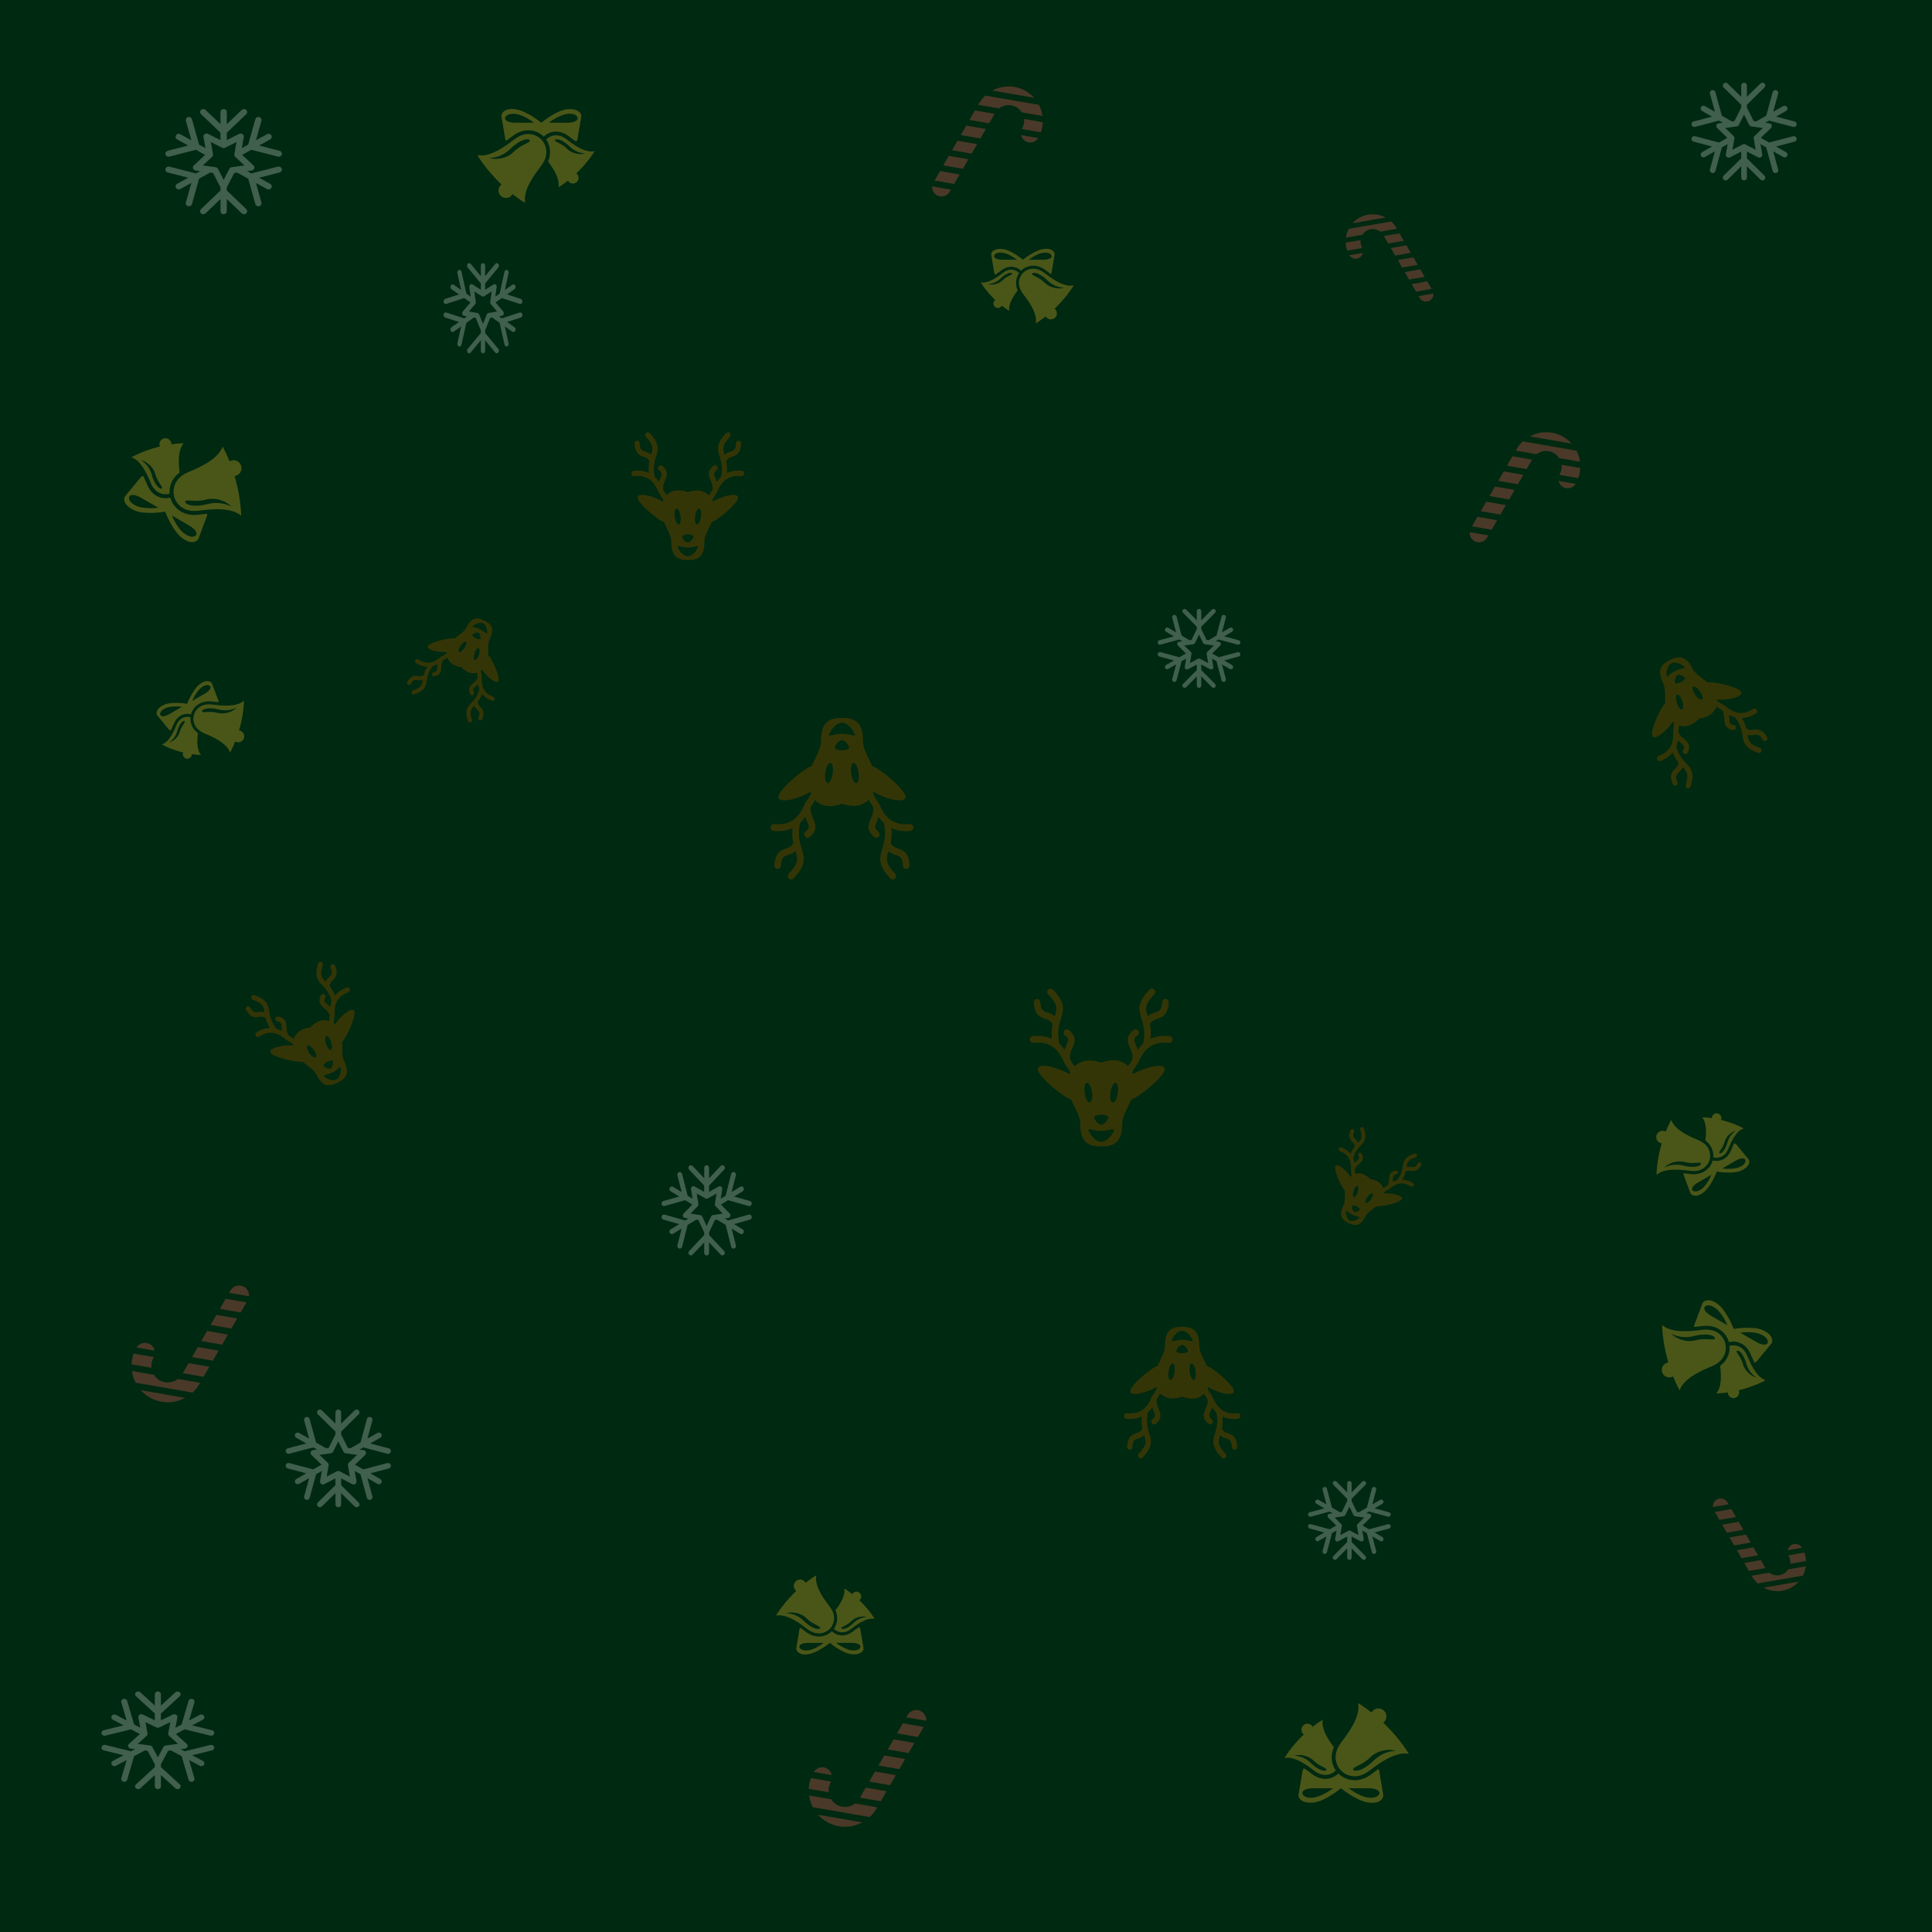 <svg width="514" height="514" viewBox="0 0 514 514" fill="none" xmlns="http://www.w3.org/2000/svg">
<rect width="514" height="514" fill="#E5E5E5"/>
<rect width="514" height="514" fill="#002911"/>
<path d="M134.643 37.466C135.171 37.09 135.65 36.73 136.052 36.427L136.357 36.197C137.716 35.178 139.132 34.66 140.568 34.66C142.747 34.66 144.16 35.835 144.666 36.343C145.069 35.94 146.199 35.002 147.936 35.002C149.073 35.002 150.191 35.408 151.259 36.211L151.488 36.385C151.96 36.741 152.581 37.203 153.265 37.656C153.551 37.374 153.675 37.071 153.675 36.81L154.673 30.869C154.673 30.139 153.788 28.773 150.82 29.083C147.897 29.391 144.033 32.653 144.033 32.653C144.033 32.653 140.149 29.517 137.246 29.083C134.209 28.63 133.393 30.138 133.393 30.868L134.391 36.809C134.392 37.012 134.474 37.241 134.643 37.466ZM150.822 30.319C152.973 30.012 153.697 30.947 153.697 31.487C153.697 32.025 152.944 32.653 150.822 32.653H145.997C147.467 31.518 149.48 30.508 150.822 30.319ZM137.249 30.319C138.59 30.489 140.598 31.518 142.075 32.653H137.249C135.127 32.653 134.374 32.025 134.374 31.487C134.373 30.947 135.133 30.047 137.249 30.319Z" fill="#FFC42C" fill-opacity="0.29"/>
<path d="M153.327 46.132C153.515 45.952 153.705 45.768 153.898 45.575C156.764 42.712 158.174 40.235 158.174 40.235C155.497 40.779 152.183 38.149 150.661 37.008C148.335 35.262 146.301 36.123 145.373 37.05C145.353 37.07 145.332 37.093 145.313 37.116C146.361 38.624 146.76 40.744 145.804 42.965C147.066 44.652 149.04 47.497 148.57 49.839C148.57 49.839 149.604 49.25 151.108 48.06C151.174 48.178 151.251 48.29 151.352 48.39C151.94 48.979 152.894 48.979 153.484 48.39C154.072 47.801 154.072 46.846 153.484 46.258C153.434 46.209 153.38 46.173 153.327 46.132ZM150.824 39.532C149.317 38.024 147.218 37.681 147.699 37.202C148.176 36.722 149.952 37.39 151.459 38.896C152.967 40.403 154.623 40.771 155.717 40.822C154.629 41.2 152.33 41.038 150.824 39.532Z" fill="#FFC42C" fill-opacity="0.29"/>
<path d="M136.956 36.997C134.938 38.511 130.547 41.995 127 41.273C127 41.273 128.87 44.555 132.664 48.351C132.919 48.606 133.17 48.85 133.42 49.088C133.349 49.141 133.279 49.192 133.215 49.255C132.435 50.035 132.435 51.299 133.215 52.081C133.997 52.861 135.26 52.861 136.04 52.081C136.173 51.949 136.274 51.799 136.361 51.643C138.354 53.219 139.726 54 139.726 54C139.019 50.47 142.5 46.073 144.016 44.059C146.334 40.977 145.19 38.28 143.962 37.051C142.734 35.822 140.04 34.681 136.956 36.997ZM136.738 40.341C134.74 42.338 131.696 42.551 130.253 42.052C131.704 41.984 133.901 41.496 135.896 39.5C137.892 37.504 140.247 36.62 140.883 37.255C141.517 37.89 138.736 38.344 136.738 40.341Z" fill="#FFC42C" fill-opacity="0.29"/>
<path d="M450.724 353.034C451.37 352.973 451.964 352.901 452.464 352.84L452.843 352.793C454.53 352.589 456.015 352.849 457.258 353.567C459.146 354.657 459.782 356.38 459.966 357.074C460.517 356.926 461.964 356.678 463.468 357.547C464.453 358.115 465.218 359.027 465.742 360.256L465.853 360.521C466.084 361.065 466.39 361.775 466.756 362.51C467.145 362.409 467.404 362.209 467.534 361.983L471.369 357.336C471.734 356.704 471.651 355.079 468.926 353.864C466.24 352.668 461.263 353.562 461.263 353.562C461.263 353.562 459.467 348.903 457.17 347.076C454.766 345.165 453.305 346.063 452.941 346.695L450.835 352.34C450.734 352.516 450.691 352.756 450.724 353.034ZM468.309 354.934C470.325 355.745 470.485 356.916 470.215 357.383C469.946 357.85 468.98 358.017 467.142 356.956L462.964 354.544C464.804 354.295 467.052 354.427 468.309 354.934ZM456.555 348.148C457.631 348.966 458.855 350.86 459.567 352.582L455.387 350.17C453.55 349.109 453.212 348.188 453.481 347.722C453.75 347.254 454.858 346.855 456.555 348.148Z" fill="#FFC42C" fill-opacity="0.29"/>
<path d="M462.572 369.881C462.825 369.82 463.082 369.755 463.345 369.685C467.258 368.638 469.718 367.198 469.718 367.198C467.128 366.331 465.573 362.396 464.825 360.647C463.684 357.971 461.492 357.7 460.225 358.039C460.197 358.047 460.168 358.057 460.14 358.066C460.293 359.896 459.579 361.932 457.641 363.377C457.89 365.469 458.177 368.92 456.599 370.714C456.599 370.714 457.789 370.72 459.687 370.442C459.685 370.577 459.695 370.712 459.733 370.85C459.947 371.653 460.774 372.13 461.579 371.915C462.383 371.7 462.86 370.873 462.645 370.069C462.626 370.002 462.598 369.943 462.572 369.881ZM463.705 362.914C463.153 360.855 461.507 359.509 462.163 359.334C462.816 359.157 464.02 360.623 464.572 362.681C465.125 364.74 466.375 365.887 467.297 366.478C466.166 366.261 464.256 364.971 463.705 362.914Z" fill="#FFC42C" fill-opacity="0.29"/>
<path d="M452.962 353.785C450.458 354.087 444.913 354.908 442.202 352.51C442.202 352.51 442.18 356.287 443.568 361.471C443.661 361.82 443.757 362.157 443.854 362.488C443.766 362.499 443.68 362.507 443.593 362.53C442.528 362.815 441.895 363.91 442.18 364.977C442.467 366.044 443.561 366.676 444.626 366.39C444.808 366.342 444.971 366.263 445.124 366.172C446.062 368.532 446.859 369.895 446.859 369.895C448.012 366.484 453.225 364.417 455.545 363.431C459.094 361.92 459.452 359.013 459.002 357.334C458.553 355.656 456.791 353.321 452.962 353.785ZM451.102 356.572C448.373 357.302 445.63 355.965 444.63 354.811C445.92 355.478 448.067 356.153 450.793 355.422C453.519 354.692 456 355.103 456.234 355.971C456.465 356.839 453.829 355.841 451.102 356.572Z" fill="#FFC42C" fill-opacity="0.29"/>
<path d="M415.445 123.65C415.54 124.5 415.388 125.384 414.928 126.181C414.903 126.227 414.888 126.277 414.864 126.324L419.908 127.198C420.225 126.322 420.399 125.418 420.436 124.517L415.445 123.65Z" fill="#FF6262" fill-opacity="0.29"/>
<path d="M400.93 123.907L406.151 124.813L407.606 122.292L402.386 121.386L400.93 123.907Z" fill="#FF6262" fill-opacity="0.29"/>
<path d="M415.84 129.577C417.003 130.249 418.483 129.867 419.186 128.733L414.662 127.948C414.805 128.609 415.207 129.213 415.84 129.577Z" fill="#FF6262" fill-opacity="0.29"/>
<path d="M398.606 127.937L403.822 128.842L405.279 126.321L400.061 125.417L398.606 127.937Z" fill="#FF6262" fill-opacity="0.29"/>
<path d="M420.356 122.841C420.21 121.819 419.892 120.825 419.416 119.904L405.139 117.429C404.485 118.033 403.912 118.742 403.444 119.552L403.258 119.877L408.805 120.838C410.095 119.84 411.912 119.655 413.411 120.521C414.004 120.863 414.465 121.339 414.813 121.88L420.356 122.841Z" fill="#FF6262" fill-opacity="0.29"/>
<path d="M396.278 131.969L401.497 132.875L402.954 130.354L397.733 129.446L396.278 131.969Z" fill="#FF6262" fill-opacity="0.29"/>
<path d="M415.9 116.216C413.064 114.578 409.715 114.652 407.024 116.095L418.117 118.018C417.493 117.321 416.753 116.708 415.9 116.216Z" fill="#FF6262" fill-opacity="0.29"/>
<path d="M392.235 143.94C393.426 144.627 394.945 144.218 395.633 143.028L395.971 142.442L391.008 141.581C390.934 142.512 391.378 143.444 392.235 143.94Z" fill="#FF6262" fill-opacity="0.29"/>
<path d="M393.95 135.998L399.17 136.904L400.626 134.382L395.407 133.477L393.95 135.998Z" fill="#FF6262" fill-opacity="0.29"/>
<path d="M391.621 140.031L396.842 140.935L398.299 138.413L393.077 137.509L391.621 140.031Z" fill="#FF6262" fill-opacity="0.29"/>
<path d="M272.445 31.65C272.54 32.5 272.388 33.384 271.928 34.181C271.903 34.227 271.888 34.277 271.864 34.324L276.908 35.198C277.225 34.322 277.399 33.418 277.436 32.517L272.445 31.65Z" fill="#FF6262" fill-opacity="0.29"/>
<path d="M257.93 31.907L263.151 32.813L264.606 30.292L259.386 29.386L257.93 31.907Z" fill="#FF6262" fill-opacity="0.29"/>
<path d="M272.84 37.577C274.003 38.249 275.483 37.867 276.186 36.733L271.662 35.948C271.805 36.609 272.207 37.213 272.84 37.577Z" fill="#FF6262" fill-opacity="0.29"/>
<path d="M255.606 35.937L260.822 36.842L262.279 34.321L257.061 33.417L255.606 35.937Z" fill="#FF6262" fill-opacity="0.29"/>
<path d="M277.356 30.841C277.21 29.819 276.892 28.825 276.416 27.904L262.139 25.429C261.485 26.033 260.912 26.742 260.444 27.552L260.258 27.877L265.805 28.838C267.095 27.84 268.912 27.655 270.411 28.52C271.004 28.863 271.465 29.339 271.813 29.88L277.356 30.841Z" fill="#FF6262" fill-opacity="0.29"/>
<path d="M253.278 39.969L258.497 40.875L259.954 38.354L254.733 37.447L253.278 39.969Z" fill="#FF6262" fill-opacity="0.29"/>
<path d="M272.9 24.216C270.064 22.578 266.715 22.652 264.024 24.095L275.117 26.018C274.493 25.321 273.753 24.708 272.9 24.216Z" fill="#FF6262" fill-opacity="0.29"/>
<path d="M249.235 51.94C250.426 52.627 251.945 52.218 252.633 51.028L252.971 50.442L248.008 49.581C247.934 50.512 248.378 51.444 249.235 51.94Z" fill="#FF6262" fill-opacity="0.29"/>
<path d="M250.95 43.998L256.17 44.904L257.626 42.382L252.407 41.477L250.95 43.998Z" fill="#FF6262" fill-opacity="0.29"/>
<path d="M248.621 48.032L253.842 48.935L255.299 46.413L250.077 45.509L248.621 48.032Z" fill="#FF6262" fill-opacity="0.29"/>
<path d="M311.166 275.644C309.232 275.446 307.559 275.708 306.104 276.38C306.264 274.819 306.141 273.56 305.914 272.494C306.412 271.567 307.055 271.324 307.856 271.066C309.423 270.557 310.74 269.88 310.931 266.72C310.965 266.226 310.593 265.8 310.11 265.769C309.618 265.751 309.212 266.116 309.182 266.61C309.05 268.798 308.438 268.996 307.329 269.356C306.732 269.549 306 269.79 305.326 270.377C304.708 268.404 304.444 267.235 307.094 264.534C307.438 264.185 307.441 263.614 307.098 263.264C306.756 262.914 306.202 262.911 305.858 263.262C302.365 266.818 302.989 268.803 303.71 271.099C304.216 272.715 304.78 274.551 304.133 277.655C303.617 278.117 303.154 278.678 302.715 279.295C302.569 278.864 302.406 278.46 302.247 278.099C301.673 276.798 301.48 276.361 302.643 275.463C303.029 275.166 303.108 274.603 302.817 274.206C302.528 273.81 301.978 273.731 301.59 274.027C299.298 275.788 300.045 277.478 300.648 278.838C301.047 279.74 301.446 280.676 301.263 281.877C301.164 282.068 300.999 282.302 300.801 282.592C300.585 282.908 300.339 283.268 300.108 283.652C298.506 281.99 296.022 281.577 292.974 282.715C290.032 281.662 287.522 282.071 285.882 283.726C285.638 283.312 285.377 282.926 285.147 282.592C284.949 282.304 284.786 282.068 284.686 281.877C284.5 280.676 284.901 279.74 285.301 278.838C285.901 277.478 286.649 275.786 284.358 274.027C283.975 273.73 283.424 273.808 283.133 274.204C282.844 274.6 282.922 275.165 283.309 275.461C284.475 276.359 284.28 276.796 283.705 278.097C283.544 278.459 283.384 278.864 283.237 279.295C282.799 278.678 282.334 278.117 281.818 277.655C281.172 274.551 281.735 272.717 282.242 271.099C282.962 268.803 283.587 266.818 280.093 263.262C279.75 262.912 279.194 262.914 278.855 263.264C278.512 263.614 278.515 264.184 278.859 264.534C281.509 267.235 281.242 268.404 280.625 270.377C279.954 269.79 279.223 269.549 278.625 269.356C277.515 268.996 276.904 268.796 276.771 266.61C276.742 266.116 276.335 265.751 275.843 265.769C275.36 265.799 274.993 266.226 275.022 266.72C275.214 269.881 276.528 270.559 278.098 271.066C278.9 271.326 279.541 271.567 280.041 272.494C279.811 273.561 279.692 274.819 279.851 276.38C278.397 275.708 276.723 275.446 274.789 275.644C274.308 275.695 273.956 276.133 274.004 276.626C274.051 277.118 274.48 277.477 274.963 277.431C278.863 277.03 281.354 278.603 283.032 282.508C283.042 282.531 283.063 282.559 283.072 282.585C283.079 282.597 283.087 282.611 283.095 282.623C283.237 282.914 283.445 283.228 283.714 283.621C284.052 284.115 284.47 284.74 284.743 285.354C284.678 285.49 284.609 285.622 284.55 285.769C281.763 284.13 276.924 282.754 276.153 284.128C275.375 285.506 280.964 290.299 283.745 291.945C284.272 292.256 284.63 292.4 284.917 292.47C285.951 294.607 287.396 297.13 287.38 298.683C287.328 304.068 289.601 305.001 292.976 304.999C296.351 304.999 298.557 304.068 298.57 298.686C298.573 297.132 300.017 294.607 301.042 292.47C301.331 292.396 301.686 292.256 302.207 291.945C304.988 290.297 310.577 285.504 309.8 284.128C309.029 282.759 304.219 284.123 301.43 285.755C301.371 285.593 301.296 285.447 301.227 285.297C301.502 284.704 301.91 284.1 302.239 283.623C302.509 283.23 302.715 282.916 302.858 282.625C302.866 282.611 302.873 282.597 302.879 282.587C302.892 282.561 302.909 282.533 302.921 282.51C304.599 278.603 307.085 277.03 310.989 277.431C311.471 277.477 311.899 277.12 311.947 276.626C311.998 276.132 311.647 275.695 311.166 275.644ZM292.979 296.575C294.028 296.575 294.881 296.876 294.881 297.245C294.881 297.613 294.03 299.211 292.979 299.211C291.929 299.211 291.078 297.613 291.078 297.245C291.078 296.876 291.931 296.575 292.979 296.575ZM288.615 291.061C288.351 289.615 288.556 288.284 289.07 288.08C289.586 287.875 290.216 288.88 290.479 290.322C290.741 291.763 290.533 293.097 290.021 293.3C289.506 293.507 288.877 292.504 288.615 291.061ZM292.979 303.754C291.081 303.754 289.546 301.033 289.546 300.568C289.546 300.105 291.081 300.874 292.979 300.874C294.877 300.874 296.413 300.103 296.413 300.568C296.413 301.033 294.877 303.754 292.979 303.754ZM297.344 291.061C297.082 292.504 296.452 293.507 295.939 293.304C295.424 293.102 295.218 291.766 295.479 290.325C295.742 288.882 296.373 287.877 296.888 288.081C297.4 288.284 297.606 289.618 297.344 291.061Z" fill="#543C00" fill-opacity="0.62"/>
<path d="M92.205 262.737C90.866 263.24 89.85 263.96 89.111 264.88C88.705 263.799 88.211 263.009 87.713 262.381C87.738 261.607 88.082 261.237 88.525 260.804C89.391 259.955 90.036 259.078 89.128 256.933C88.988 256.597 88.604 256.438 88.276 256.576C87.946 256.725 87.798 257.098 87.94 257.434C88.569 258.919 88.23 259.249 87.618 259.85C87.287 260.173 86.884 260.571 86.632 261.178C85.579 260.081 85.023 259.397 85.884 256.749C85.996 256.407 85.811 256.03 85.47 255.912C85.13 255.793 84.764 255.972 84.653 256.316C83.516 259.803 84.577 260.907 85.804 262.183C86.667 263.083 87.639 264.108 88.23 266.365C88.041 266.838 87.919 267.359 87.832 267.91C87.595 267.674 87.356 267.461 87.132 267.275C86.328 266.605 86.058 266.381 86.53 265.408C86.687 265.086 86.555 264.69 86.233 264.523C85.913 264.357 85.525 264.485 85.366 264.807C84.432 266.718 85.478 267.587 86.32 268.286C86.879 268.749 87.448 269.235 87.721 270.087C87.718 270.245 87.686 270.453 87.651 270.709C87.612 270.988 87.568 271.305 87.541 271.635C85.941 271.064 84.169 271.605 82.534 273.353C80.25 273.623 78.731 274.714 78.192 276.342C77.895 276.149 77.597 275.98 77.336 275.835C77.111 275.71 76.927 275.608 76.798 275.515C76.282 274.784 76.24 274.036 76.208 273.312C76.159 272.219 76.097 270.859 74.012 270.45C73.662 270.38 73.324 270.612 73.262 270.968C73.201 271.324 73.438 271.67 73.79 271.738C74.852 271.949 74.867 272.3 74.914 273.346C74.926 273.637 74.954 273.956 74.998 274.288C74.507 274.025 74.017 273.807 73.526 273.672C72.083 271.839 71.854 270.446 71.658 269.213C71.381 267.465 71.142 265.953 67.676 264.754C67.335 264.635 66.969 264.818 66.861 265.16C66.749 265.503 66.938 265.877 67.279 265.996C69.91 266.908 70.117 267.765 70.356 269.267C69.722 269.1 69.161 269.181 68.704 269.249C67.855 269.376 67.387 269.445 66.583 268.048C66.403 267.731 66.015 267.624 65.696 267.797C65.388 267.975 65.286 268.376 65.467 268.693C66.628 270.713 67.716 270.729 68.917 270.549C69.531 270.458 70.031 270.406 70.665 270.854C70.862 271.632 71.197 272.5 71.812 273.477C70.634 273.51 69.445 273.885 68.236 274.649C67.935 274.84 67.847 275.244 68.04 275.553C68.232 275.862 68.633 275.958 68.935 275.77C71.374 274.228 73.53 274.449 75.915 276.473C75.929 276.485 75.952 276.496 75.967 276.51C75.975 276.516 75.985 276.523 75.994 276.528C76.183 276.673 76.423 276.812 76.729 276.982C77.113 277.198 77.594 277.472 77.974 277.787C77.976 277.898 77.974 278.008 77.983 278.124C75.61 277.957 71.971 278.635 71.913 279.793C71.851 280.955 77.103 282.283 79.475 282.457C79.924 282.489 80.207 282.467 80.419 282.419C81.8 283.489 83.579 284.678 84.077 285.707C85.806 289.272 87.609 289.142 89.832 288.036C92.056 286.931 93.205 285.595 91.451 282.045C90.944 281.019 91.069 278.883 91.044 277.139C91.211 276.996 91.398 276.787 91.64 276.411C92.933 274.415 95.046 269.427 94.084 268.774C93.127 268.124 90.405 270.599 89.101 272.587C89.009 272.499 88.912 272.428 88.817 272.351C88.805 271.871 88.875 271.34 88.936 270.917C88.985 270.57 89.018 270.296 89.017 270.057C89.018 270.045 89.017 270.034 89.018 270.025C89.018 270.004 89.021 269.98 89.021 269.961C88.847 266.836 89.97 264.986 92.674 263.972C93.006 263.844 93.172 263.469 93.041 263.128C92.913 262.785 92.539 262.613 92.205 262.737ZM87.076 282.484C87.767 282.141 88.428 282.06 88.549 282.302C88.669 282.545 88.632 283.877 87.939 284.221C87.248 284.565 86.163 283.79 86.043 283.548C85.922 283.305 86.385 282.828 87.076 282.484ZM82.395 280.28C81.747 279.413 81.446 278.47 81.718 278.167C81.991 277.863 82.735 278.319 83.381 279.182C84.025 280.046 84.325 280.993 84.054 281.295C83.783 281.6 83.04 281.145 82.395 280.28ZM89.427 287.214C88.176 287.836 86.274 286.545 86.121 286.239C85.97 285.934 87.233 285.938 88.484 285.317C89.734 284.695 90.494 283.684 90.646 283.991C90.798 284.297 90.677 286.593 89.427 287.214ZM88.147 277.421C88.447 278.458 88.359 279.326 87.955 279.36C87.55 279.395 86.977 278.582 86.676 277.547C86.377 276.51 86.464 275.641 86.87 275.608C87.274 275.573 87.847 276.385 88.147 277.421Z" fill="#543C00" fill-opacity="0.62"/>
<path d="M477.975 36.766C477.867 36.37 477.461 36.134 477.046 36.24L470.662 37.921L468.451 36.666L471.156 34.076C471.361 33.878 471.435 33.581 471.346 33.312C471.256 33.043 471.021 32.847 470.735 32.806L469.655 32.65L470.66 32.08L477.045 33.762C477.11 33.779 477.178 33.787 477.241 33.787C477.576 33.787 477.883 33.568 477.974 33.234C478.08 32.836 477.841 32.429 477.437 32.322L472.515 31.027L475.172 29.517C475.535 29.312 475.659 28.856 475.449 28.501C475.24 28.145 474.779 28.021 474.415 28.229L471.761 29.735L473.08 24.898C473.186 24.501 472.946 24.092 472.543 23.986C472.134 23.88 471.723 24.116 471.615 24.512L469.905 30.788L467.234 32.304L466.547 32.206L464.757 28.634V27.865L469.43 23.272C469.726 22.981 469.726 22.509 469.43 22.218C469.134 21.927 468.654 21.927 468.358 22.218L464.756 25.758V22.745C464.756 22.334 464.417 22 463.999 22C463.58 22 463.242 22.334 463.242 22.745V25.762L459.638 22.219C459.343 21.929 458.863 21.928 458.567 22.219C458.271 22.509 458.271 22.982 458.567 23.273L463.241 27.869V28.631L461.447 32.207L460.764 32.304L458.093 30.787L456.384 24.512C456.277 24.116 455.87 23.879 455.456 23.985C455.052 24.091 454.811 24.5 454.921 24.896L456.237 29.734L453.583 28.227C453.221 28.02 452.757 28.143 452.549 28.498C452.34 28.855 452.464 29.31 452.826 29.516L455.484 31.025L450.562 32.321C450.158 32.427 449.917 32.836 450.026 33.232C450.118 33.565 450.424 33.785 450.759 33.785C450.822 33.785 450.889 33.777 450.954 33.76L457.34 32.079L458.344 32.649L457.263 32.804C456.977 32.845 456.74 33.041 456.652 33.31C456.562 33.579 456.637 33.876 456.844 34.074L459.549 36.667L457.338 37.923L450.956 36.24C450.548 36.134 450.136 36.37 450.027 36.766C449.919 37.163 450.158 37.573 450.564 37.679L455.481 38.975L452.827 40.483C452.465 40.688 452.341 41.143 452.55 41.5C452.69 41.739 452.945 41.873 453.206 41.873C453.334 41.873 453.465 41.84 453.584 41.773L456.242 40.264L454.923 45.103C454.815 45.499 455.053 45.908 455.458 46.015C455.524 46.032 455.59 46.04 455.654 46.04C455.989 46.04 456.296 45.821 456.386 45.487L458.098 39.208L459.633 38.337L459.155 41.075C459.107 41.355 459.223 41.636 459.458 41.803C459.689 41.97 460.001 41.991 460.255 41.859L463.243 40.316V42.129L458.569 46.724C458.273 47.016 458.273 47.488 458.569 47.779C458.864 48.07 459.344 48.07 459.64 47.779L463.243 44.235V47.252C463.243 47.664 463.582 47.997 464 47.997C464.418 47.997 464.757 47.663 464.757 47.252V44.241L468.358 47.782C468.506 47.926 468.7 48 468.894 48C469.088 48 469.281 47.928 469.43 47.782C469.726 47.49 469.726 47.018 469.43 46.727L464.757 42.135V40.319L467.742 41.861C467.852 41.92 467.973 41.948 468.094 41.948C468.251 41.948 468.409 41.9 468.539 41.806C468.772 41.639 468.889 41.358 468.842 41.078L468.364 38.339L469.903 39.212L471.614 45.489C471.705 45.822 472.011 46.042 472.346 46.042C472.409 46.042 472.476 46.033 472.542 46.017C472.946 45.91 473.186 45.501 473.078 45.105L471.759 40.266L474.415 41.775C474.534 41.841 474.665 41.874 474.793 41.874C475.056 41.874 475.31 41.741 475.45 41.502C475.66 41.145 475.535 40.689 475.173 40.484L472.519 38.978L477.439 37.682C477.842 37.573 478.081 37.165 477.975 36.766ZM464.35 38.425C464.242 38.368 464.119 38.339 463.997 38.339C463.876 38.339 463.755 38.368 463.645 38.425L460.908 39.839L461.43 36.842C461.472 36.6 461.391 36.354 461.212 36.182L458.998 34.06L462.059 33.624C462.306 33.589 462.519 33.436 462.629 33.217L463.996 30.49L465.364 33.217C465.475 33.436 465.688 33.59 465.936 33.624L468.994 34.06L466.782 36.182C466.603 36.353 466.521 36.599 466.564 36.842L467.086 39.839L464.35 38.425Z" fill="white" fill-opacity="0.25"/>
<path d="M103.975 389.766C103.867 389.371 103.461 389.134 103.046 389.24L96.662 390.921L94.451 389.666L97.156 387.076C97.361 386.878 97.435 386.581 97.346 386.312C97.256 386.043 97.021 385.847 96.735 385.806L95.655 385.65L96.66 385.08L103.045 386.762C103.11 386.779 103.178 386.787 103.241 386.787C103.576 386.787 103.883 386.568 103.974 386.234C104.08 385.836 103.841 385.429 103.437 385.322L98.515 384.027L101.172 382.518C101.535 382.312 101.659 381.856 101.449 381.501C101.24 381.145 100.779 381.021 100.415 381.229L97.761 382.735L99.079 377.898C99.186 377.501 98.946 377.092 98.543 376.986C98.134 376.88 97.723 377.117 97.615 377.512L95.905 383.788L93.234 385.304L92.547 385.206L90.757 381.634V380.865L95.43 376.272C95.726 375.981 95.726 375.509 95.43 375.218C95.134 374.928 94.654 374.928 94.358 375.218L90.756 378.758V375.745C90.756 375.334 90.417 375 89.999 375C89.58 375 89.242 375.334 89.242 375.745V378.762L85.638 375.219C85.344 374.929 84.864 374.928 84.567 375.219C84.271 375.509 84.271 375.982 84.567 376.273L89.241 380.869V381.631L87.447 385.207L86.764 385.304L84.093 383.787L82.384 377.512C82.277 377.116 81.87 376.879 81.456 376.985C81.052 377.091 80.811 377.5 80.921 377.896L82.237 382.734L79.583 381.227C79.221 381.02 78.757 381.143 78.549 381.498C78.34 381.855 78.464 382.31 78.826 382.516L81.484 384.025L76.562 385.32C76.158 385.427 75.917 385.836 76.026 386.232C76.118 386.565 76.424 386.785 76.759 386.785C76.822 386.785 76.888 386.777 76.954 386.76L83.34 385.079L84.344 385.649L83.263 385.804C82.977 385.845 82.74 386.041 82.653 386.31C82.562 386.579 82.637 386.876 82.844 387.074L85.549 389.667L83.338 390.923L76.956 389.24C76.548 389.134 76.136 389.37 76.027 389.766C75.919 390.163 76.158 390.573 76.564 390.679L81.481 391.975L78.827 393.482C78.465 393.688 78.341 394.143 78.55 394.5C78.69 394.739 78.945 394.873 79.206 394.873C79.334 394.873 79.465 394.84 79.584 394.773L82.242 393.264L80.922 398.103C80.815 398.499 81.053 398.908 81.458 399.015C81.524 399.032 81.59 399.04 81.654 399.04C81.989 399.04 82.296 398.821 82.386 398.487L84.098 392.208L85.633 391.337L85.155 394.076C85.107 394.355 85.223 394.636 85.458 394.803C85.689 394.97 86.001 394.991 86.255 394.859L89.243 393.316V395.129L84.569 399.724C84.273 400.016 84.273 400.488 84.569 400.779C84.864 401.07 85.344 401.07 85.64 400.779L89.243 397.235V400.253C89.243 400.664 89.582 400.997 90 400.997C90.418 400.997 90.757 400.663 90.757 400.253V397.241L94.358 400.782C94.506 400.926 94.7 401 94.894 401C95.088 401 95.281 400.928 95.43 400.782C95.726 400.49 95.726 400.018 95.43 399.727L90.757 395.135V393.319L93.742 394.861C93.852 394.92 93.973 394.948 94.094 394.948C94.251 394.948 94.409 394.9 94.539 394.806C94.772 394.639 94.889 394.358 94.842 394.078L94.364 391.339L95.903 392.212L97.614 398.489C97.705 398.822 98.011 399.042 98.346 399.042C98.409 399.042 98.476 399.033 98.542 399.017C98.946 398.91 99.186 398.501 99.078 398.105L97.759 393.266L100.415 394.775C100.534 394.841 100.665 394.874 100.793 394.874C101.056 394.874 101.31 394.741 101.45 394.502C101.66 394.145 101.535 393.689 101.173 393.484L98.519 391.978L103.439 390.682C103.842 390.573 104.081 390.165 103.975 389.766ZM90.35 391.425C90.242 391.368 90.119 391.339 89.997 391.339C89.876 391.339 89.755 391.368 89.645 391.425L86.908 392.839L87.43 389.841C87.472 389.6 87.391 389.354 87.212 389.182L84.998 387.06L88.059 386.624C88.306 386.589 88.519 386.436 88.629 386.217L89.996 383.49L91.364 386.217C91.475 386.436 91.688 386.589 91.936 386.624L94.994 387.06L92.782 389.182C92.603 389.353 92.521 389.599 92.564 389.841L93.086 392.839L90.35 391.425Z" fill="white" fill-opacity="0.25"/>
<path d="M279.588 72.913C279.168 72.615 278.789 72.329 278.47 72.089L278.228 71.907C277.149 71.097 276.026 70.687 274.887 70.687C273.157 70.687 272.036 71.619 271.634 72.022C271.314 71.703 270.419 70.958 269.04 70.958C268.138 70.958 267.251 71.281 266.403 71.917L266.221 72.055C265.847 72.338 265.354 72.704 264.811 73.064C264.584 72.84 264.486 72.6 264.486 72.393L263.695 67.679C263.695 67.1 264.396 66.016 266.751 66.262C269.071 66.506 272.137 69.095 272.137 69.095C272.137 69.095 275.219 66.606 277.522 66.262C279.932 65.902 280.58 67.099 280.58 67.678L279.787 72.392C279.787 72.553 279.721 72.735 279.588 72.913ZM266.75 67.242C265.043 66.999 264.469 67.741 264.469 68.169C264.469 68.596 265.066 69.095 266.75 69.095H270.578C269.412 68.193 267.815 67.392 266.75 67.242ZM277.52 67.242C276.456 67.377 274.863 68.193 273.691 69.095H277.52C279.204 69.095 279.801 68.596 279.801 68.169C279.802 67.741 279.199 67.027 277.52 67.242Z" fill="#FFC42C" fill-opacity="0.29"/>
<path d="M264.762 79.79C264.613 79.647 264.462 79.5 264.309 79.348C262.035 77.076 260.916 75.111 260.916 75.111C263.04 75.542 265.67 73.455 266.878 72.55C268.723 71.164 270.337 71.847 271.074 72.583C271.09 72.599 271.106 72.618 271.121 72.635C270.29 73.832 269.973 75.514 270.731 77.277C269.73 78.615 268.164 80.873 268.537 82.731C268.537 82.731 267.716 82.263 266.523 81.319C266.471 81.413 266.41 81.502 266.329 81.581C265.863 82.049 265.106 82.049 264.638 81.581C264.171 81.114 264.171 80.356 264.638 79.889C264.677 79.851 264.72 79.822 264.762 79.79ZM266.748 74.552C267.944 73.356 269.609 73.084 269.228 72.704C268.849 72.323 267.44 72.853 266.244 74.048C265.048 75.243 263.734 75.535 262.866 75.576C263.729 75.876 265.553 75.747 266.748 74.552Z" fill="#FFC42C" fill-opacity="0.29"/>
<path d="M277.752 72.541C279.353 73.742 282.838 76.507 285.652 75.934C285.652 75.934 284.169 78.538 281.158 81.55C280.956 81.752 280.756 81.947 280.558 82.135C280.614 82.177 280.67 82.217 280.721 82.268C281.34 82.886 281.34 83.889 280.721 84.51C280.1 85.129 279.098 85.129 278.479 84.51C278.374 84.405 278.293 84.286 278.224 84.162C276.643 85.413 275.555 86.033 275.555 86.033C276.115 83.231 273.353 79.743 272.151 78.145C270.311 75.699 271.219 73.559 272.193 72.584C273.168 71.609 275.305 70.703 277.752 72.541ZM277.925 75.194C279.51 76.779 281.926 76.948 283.071 76.552C281.92 76.498 280.176 76.111 278.593 74.527C277.01 72.944 275.141 72.242 274.637 72.746C274.133 73.25 276.34 73.61 277.925 75.194Z" fill="#FFC42C" fill-opacity="0.29"/>
<path d="M58.143 186.831C57.63 186.783 57.159 186.725 56.762 186.677L56.462 186.64C55.123 186.478 53.945 186.685 52.958 187.254C51.46 188.119 50.956 189.486 50.809 190.037C50.373 189.92 49.224 189.723 48.031 190.412C47.249 190.863 46.642 191.586 46.227 192.562L46.138 192.772C45.955 193.204 45.712 193.767 45.422 194.35C45.113 194.27 44.908 194.111 44.804 193.932L41.762 190.245C41.472 189.743 41.538 188.454 43.7 187.49C45.831 186.541 49.781 187.25 49.781 187.25C49.781 187.25 51.205 183.553 53.028 182.104C54.936 180.588 56.095 181.3 56.384 181.802L58.055 186.281C58.135 186.42 58.169 186.61 58.143 186.831ZM44.189 188.339C42.59 188.982 42.463 189.912 42.677 190.282C42.891 190.652 43.657 190.785 45.115 189.944L48.431 188.029C46.971 187.832 45.187 187.937 44.189 188.339ZM53.516 182.954C52.663 183.603 51.691 185.106 51.127 186.473L54.443 184.558C55.901 183.717 56.169 182.986 55.955 182.616C55.742 182.245 54.863 181.928 53.516 182.954Z" fill="#FFC42C" fill-opacity="0.29"/>
<path d="M48.742 200.199C48.541 200.151 48.337 200.099 48.128 200.043C45.023 199.213 43.072 198.07 43.072 198.07C45.127 197.382 46.361 194.26 46.954 192.872C47.859 190.749 49.599 190.534 50.604 190.803C50.626 190.809 50.649 190.817 50.672 190.824C50.55 192.276 51.117 193.891 52.655 195.039C52.457 196.698 52.229 199.436 53.481 200.86C53.481 200.86 52.537 200.865 51.031 200.644C51.033 200.751 51.025 200.858 50.995 200.968C50.825 201.605 50.169 201.984 49.53 201.813C48.892 201.642 48.513 200.986 48.684 200.348C48.699 200.295 48.721 200.248 48.742 200.199ZM47.843 194.671C48.281 193.037 49.587 191.969 49.066 191.83C48.548 191.69 47.593 192.853 47.154 194.486C46.716 196.12 45.724 197.03 44.993 197.499C45.89 197.327 47.406 196.303 47.843 194.671Z" fill="#FFC42C" fill-opacity="0.29"/>
<path d="M56.367 187.427C58.354 187.667 62.754 188.319 64.905 186.416C64.905 186.416 64.923 189.413 63.821 193.526C63.747 193.803 63.671 194.071 63.594 194.333C63.664 194.341 63.732 194.348 63.801 194.366C64.647 194.592 65.148 195.461 64.922 196.308C64.695 197.155 63.826 197.656 62.981 197.429C62.837 197.391 62.708 197.328 62.587 197.256C61.843 199.129 61.21 200.21 61.21 200.21C60.295 197.504 56.158 195.863 54.318 195.081C51.502 193.882 51.218 191.575 51.575 190.244C51.931 188.912 53.329 187.059 56.367 187.427ZM57.843 189.638C60.009 190.218 62.185 189.157 62.979 188.241C61.955 188.77 60.251 189.307 58.088 188.726C55.925 188.147 53.956 188.473 53.771 189.162C53.587 189.85 55.679 189.059 57.843 189.638Z" fill="#FFC42C" fill-opacity="0.29"/>
<path d="M361.96 63.864C361.885 64.538 362.006 65.239 362.371 65.872C362.39 65.908 362.403 65.948 362.422 65.986L358.419 66.679C358.167 65.984 358.029 65.267 358 64.551L361.96 63.864Z" fill="#FF6262" fill-opacity="0.29"/>
<path d="M373.478 64.068L369.335 64.787L368.18 62.786L372.322 62.067L373.478 64.068Z" fill="#FF6262" fill-opacity="0.29"/>
<path d="M361.647 68.567C360.724 69.1 359.55 68.797 358.992 67.897L362.581 67.274C362.469 67.799 362.15 68.278 361.647 68.567Z" fill="#FF6262" fill-opacity="0.29"/>
<path d="M375.322 67.265L371.183 67.983L370.027 65.983L374.167 65.266L375.322 67.265Z" fill="#FF6262" fill-opacity="0.29"/>
<path d="M358.064 63.222C358.18 62.411 358.432 61.622 358.809 60.891L370.138 58.927C370.657 59.406 371.111 59.969 371.483 60.612L371.631 60.87L367.229 61.633C366.205 60.84 364.764 60.694 363.574 61.38C363.104 61.652 362.738 62.03 362.462 62.459L358.064 63.222Z" fill="#FF6262" fill-opacity="0.29"/>
<path d="M377.169 70.464L373.028 71.183L371.872 69.183L376.015 68.463L377.169 70.464Z" fill="#FF6262" fill-opacity="0.29"/>
<path d="M361.599 57.965C363.85 56.665 366.507 56.724 368.642 57.869L359.84 59.395C360.335 58.842 360.923 58.355 361.599 57.965Z" fill="#FF6262" fill-opacity="0.29"/>
<path d="M380.377 79.963C379.432 80.508 378.227 80.183 377.681 79.24L377.413 78.775L381.351 78.092C381.409 78.83 381.057 79.57 380.377 79.963Z" fill="#FF6262" fill-opacity="0.29"/>
<path d="M379.016 73.662L374.874 74.381L373.719 72.379L377.86 71.661L379.016 73.662Z" fill="#FF6262" fill-opacity="0.29"/>
<path d="M380.864 76.862L376.721 77.579L375.566 75.578L379.709 74.861L380.864 76.862Z" fill="#FF6262" fill-opacity="0.29"/>
<path d="M168.621 125.236C170.15 125.076 171.472 125.288 172.623 125.832C172.496 124.568 172.594 123.548 172.773 122.686C172.379 121.935 171.871 121.739 171.238 121.53C169.999 121.118 168.958 120.569 168.807 118.011C168.78 117.611 169.075 117.267 169.456 117.242C169.845 117.227 170.166 117.523 170.19 117.923C170.294 119.694 170.778 119.854 171.654 120.145C172.126 120.302 172.705 120.496 173.238 120.972C173.726 119.374 173.935 118.429 171.84 116.242C171.568 115.96 171.566 115.497 171.837 115.214C172.107 114.93 172.546 114.928 172.817 115.212C175.578 118.091 175.085 119.698 174.515 121.556C174.115 122.865 173.669 124.351 174.181 126.864C174.589 127.238 174.955 127.692 175.302 128.191C175.417 127.843 175.546 127.516 175.672 127.223C176.125 126.17 176.278 125.816 175.359 125.089C175.053 124.849 174.991 124.394 175.221 124.072C175.45 123.751 175.884 123.687 176.191 123.927C178.003 125.353 177.412 126.721 176.936 127.822C176.62 128.552 176.304 129.309 176.45 130.282C176.528 130.437 176.658 130.626 176.815 130.86C176.985 131.116 177.179 131.407 177.363 131.719C178.629 130.373 180.592 130.039 183.001 130.96C185.327 130.108 187.311 130.439 188.608 131.778C188.801 131.443 189.007 131.131 189.188 130.86C189.345 130.627 189.474 130.437 189.553 130.282C189.7 129.309 189.383 128.552 189.067 127.822C188.592 126.721 188.002 125.351 189.812 123.927C190.115 123.686 190.551 123.75 190.781 124.07C191.009 124.391 190.947 124.848 190.642 125.088C189.72 125.815 189.874 126.169 190.329 127.222C190.456 127.514 190.582 127.843 190.699 128.191C191.044 127.692 191.412 127.238 191.82 126.864C192.331 124.351 191.885 122.866 191.485 121.556C190.916 119.698 190.422 118.091 193.183 115.212C193.455 114.929 193.894 114.93 194.162 115.214C194.433 115.497 194.431 115.958 194.159 116.242C192.065 118.429 192.276 119.374 192.763 120.972C193.293 120.496 193.872 120.302 194.344 120.145C195.221 119.854 195.705 119.692 195.81 117.923C195.832 117.523 196.154 117.227 196.543 117.242C196.925 117.266 197.215 117.611 197.192 118.011C197.041 120.571 196.002 121.119 194.76 121.53C194.127 121.74 193.62 121.935 193.225 122.686C193.407 123.55 193.5 124.568 193.375 125.832C194.524 125.288 195.848 125.076 197.377 125.236C197.757 125.277 198.034 125.632 197.997 126.031C197.96 126.429 197.62 126.72 197.239 126.682C194.156 126.358 192.187 127.631 190.86 130.793C190.853 130.811 190.836 130.834 190.829 130.855C190.824 130.864 190.817 130.876 190.811 130.886C190.699 131.121 190.534 131.376 190.321 131.694C190.055 132.094 189.724 132.6 189.508 133.096C189.56 133.206 189.614 133.314 189.661 133.433C191.864 132.106 195.688 130.992 196.298 132.104C196.913 133.22 192.495 137.099 190.297 138.432C189.88 138.684 189.597 138.8 189.37 138.857C188.553 140.587 187.411 142.63 187.423 143.887C187.465 148.246 185.668 149.001 183 149C180.332 149 178.589 148.246 178.578 143.89C178.576 142.631 177.435 140.587 176.624 138.857C176.395 138.798 176.115 138.684 175.703 138.432C173.505 137.098 169.087 133.218 169.701 132.104C170.311 130.996 174.113 132.1 176.317 133.421C176.364 133.29 176.423 133.172 176.477 133.05C176.26 132.571 175.938 132.082 175.678 131.695C175.465 131.377 175.302 131.123 175.188 130.887C175.182 130.876 175.177 130.864 175.172 130.856C175.162 130.835 175.148 130.813 175.139 130.794C173.812 127.631 171.847 126.358 168.761 126.682C168.38 126.72 168.042 126.431 168.004 126.031C167.964 125.631 168.241 125.277 168.621 125.236ZM182.998 142.181C182.168 142.181 181.494 142.424 181.494 142.723C181.494 143.021 182.167 144.315 182.998 144.315C183.827 144.315 184.5 143.021 184.5 142.723C184.5 142.424 183.826 142.181 182.998 142.181ZM186.447 137.717C186.656 136.546 186.494 135.469 186.087 135.303C185.68 135.138 185.182 135.951 184.974 137.118C184.767 138.285 184.931 139.365 185.336 139.529C185.743 139.697 186.24 138.885 186.447 137.717ZM182.998 147.992C184.498 147.992 185.711 145.789 185.711 145.413C185.711 145.038 184.498 145.661 182.998 145.661C181.498 145.661 180.283 145.037 180.283 145.413C180.283 145.789 181.498 147.992 182.998 147.992ZM179.547 137.717C179.754 138.885 180.253 139.697 180.658 139.533C181.065 139.369 181.227 138.288 181.022 137.121C180.813 135.952 180.315 135.139 179.908 135.305C179.503 135.469 179.34 136.548 179.547 137.717Z" fill="#543C00" fill-opacity="0.62"/>
<path d="M356.87 305.291C357.933 305.69 358.739 306.262 359.325 306.991C359.647 306.134 360.039 305.507 360.434 305.009C360.415 304.394 360.142 304.101 359.79 303.757C359.103 303.084 358.591 302.388 359.311 300.686C359.422 300.419 359.727 300.293 359.988 300.402C360.25 300.521 360.367 300.817 360.254 301.083C359.755 302.262 360.024 302.524 360.51 303C360.772 303.256 361.092 303.572 361.292 304.055C362.128 303.184 362.569 302.641 361.885 300.54C361.796 300.269 361.943 299.969 362.214 299.875C362.483 299.781 362.774 299.924 362.862 300.197C363.765 302.963 362.923 303.839 361.949 304.852C361.265 305.566 360.493 306.379 360.024 308.17C360.174 308.545 360.271 308.959 360.34 309.396C360.528 309.209 360.718 309.04 360.895 308.892C361.533 308.361 361.748 308.183 361.373 307.411C361.248 307.156 361.353 306.841 361.609 306.709C361.863 306.577 362.171 306.678 362.296 306.934C363.037 308.45 362.207 309.14 361.539 309.694C361.096 310.062 360.644 310.447 360.428 311.123C360.43 311.249 360.455 311.414 360.484 311.617C360.514 311.838 360.549 312.09 360.571 312.351C361.84 311.898 363.246 312.328 364.544 313.715C366.356 313.929 367.561 314.795 367.989 316.086C368.225 315.933 368.461 315.799 368.668 315.684C368.846 315.585 368.993 315.504 369.095 315.43C369.504 314.851 369.538 314.257 369.563 313.682C369.603 312.815 369.651 311.736 371.306 311.412C371.584 311.356 371.851 311.54 371.901 311.822C371.949 312.105 371.761 312.379 371.482 312.434C370.639 312.6 370.627 312.88 370.59 313.709C370.58 313.94 370.559 314.194 370.524 314.457C370.913 314.248 371.302 314.075 371.691 313.968C372.836 312.513 373.018 311.408 373.174 310.43C373.393 309.043 373.583 307.843 376.333 306.891C376.604 306.798 376.894 306.943 376.98 307.214C377.068 307.486 376.919 307.783 376.648 307.877C374.561 308.601 374.397 309.281 374.206 310.473C374.71 310.34 375.155 310.405 375.517 310.459C376.191 310.559 376.563 310.614 377.2 309.505C377.344 309.254 377.651 309.169 377.904 309.307C378.148 309.447 378.23 309.766 378.086 310.017C377.164 311.62 376.301 311.633 375.348 311.49C374.862 311.417 374.464 311.377 373.962 311.732C373.805 312.349 373.54 313.038 373.051 313.813C373.986 313.839 374.929 314.137 375.889 314.743C376.127 314.895 376.197 315.216 376.044 315.461C375.892 315.706 375.574 315.782 375.334 315.632C373.399 314.409 371.688 314.584 369.795 316.19C369.784 316.2 369.766 316.209 369.755 316.22C369.748 316.224 369.74 316.23 369.733 316.234C369.583 316.349 369.393 316.46 369.15 316.595C368.845 316.766 368.464 316.984 368.162 317.233C368.161 317.321 368.162 317.409 368.155 317.501C370.038 317.368 372.925 317.906 372.971 318.825C373.02 319.747 368.853 320.801 366.971 320.939C366.615 320.964 366.39 320.947 366.221 320.909C365.126 321.758 363.714 322.701 363.319 323.517C361.948 326.346 360.517 326.243 358.753 325.365C356.988 324.488 356.077 323.428 357.468 320.611C357.871 319.798 357.772 318.103 357.791 316.719C357.659 316.605 357.51 316.439 357.318 316.142C356.293 314.558 354.616 310.599 355.379 310.082C356.139 309.566 358.299 311.529 359.333 313.107C359.406 313.038 359.483 312.981 359.558 312.92C359.568 312.539 359.512 312.118 359.464 311.782C359.425 311.507 359.399 311.289 359.4 311.099C359.399 311.09 359.399 311.081 359.398 311.074C359.399 311.057 359.397 311.038 359.397 311.023C359.534 308.544 358.643 307.076 356.498 306.271C356.234 306.17 356.103 305.872 356.206 305.601C356.308 305.33 356.605 305.193 356.87 305.291ZM360.94 320.96C360.391 320.688 359.867 320.624 359.771 320.816C359.676 321.009 359.705 322.066 360.255 322.339C360.804 322.611 361.664 321.997 361.76 321.804C361.855 321.612 361.488 321.233 360.94 320.96ZM364.654 319.211C365.168 318.524 365.407 317.775 365.191 317.534C364.974 317.293 364.384 317.655 363.872 318.34C363.36 319.026 363.122 319.777 363.338 320.016C363.553 320.259 364.142 319.898 364.654 319.211ZM359.075 324.714C360.067 325.207 361.576 324.183 361.697 323.94C361.817 323.698 360.815 323.701 359.823 323.208C358.831 322.715 358.228 321.913 358.107 322.156C357.986 322.399 358.082 324.22 359.075 324.714ZM360.09 316.943C359.852 317.766 359.921 318.454 360.242 318.481C360.564 318.509 361.019 317.864 361.257 317.043C361.494 316.22 361.425 315.531 361.103 315.504C360.782 315.477 360.328 316.12 360.09 316.943Z" fill="#543C00" fill-opacity="0.62"/>
<path d="M308.02 173.927C308.105 173.607 308.424 173.416 308.75 173.501L313.766 174.859L315.503 173.846L313.378 171.753C313.216 171.594 313.158 171.354 313.228 171.137C313.299 170.919 313.484 170.761 313.708 170.728L314.556 170.602L313.767 170.142L308.751 171.5C308.7 171.514 308.646 171.52 308.597 171.52C308.333 171.52 308.092 171.343 308.021 171.073C307.937 170.752 308.125 170.424 308.442 170.337L312.31 169.291L310.222 168.072C309.937 167.906 309.839 167.537 310.004 167.251C310.169 166.963 310.53 166.863 310.817 167.031L312.902 168.247L311.866 164.341C311.782 164.02 311.971 163.689 312.287 163.604C312.609 163.519 312.932 163.71 313.017 164.029L314.361 169.098L316.459 170.323L316.998 170.243L318.405 167.358V166.737L314.733 163.027C314.501 162.792 314.501 162.411 314.733 162.176C314.966 161.941 315.344 161.941 315.576 162.176L318.406 165.036V162.601C318.406 162.27 318.672 162 319.001 162C319.33 162 319.596 162.27 319.596 162.601V165.039L322.427 162.177C322.659 161.943 323.036 161.942 323.269 162.177C323.501 162.411 323.501 162.793 323.269 163.028L319.597 166.74V167.356L321.006 170.244L321.542 170.323L323.642 169.098L324.984 164.029C325.068 163.709 325.388 163.518 325.713 163.603C326.03 163.689 326.22 164.019 326.134 164.339L325.099 168.247L327.185 167.029C327.469 166.862 327.834 166.961 327.997 167.249C328.161 167.537 328.064 167.904 327.78 168.07L325.691 169.289L329.559 170.336C329.876 170.422 330.065 170.752 329.979 171.072C329.908 171.341 329.667 171.519 329.404 171.519C329.354 171.519 329.302 171.512 329.25 171.499L324.233 170.141L323.444 170.601L324.293 170.726C324.518 170.759 324.704 170.918 324.773 171.135C324.844 171.352 324.785 171.592 324.623 171.752L322.497 173.846L324.234 174.861L329.249 173.501C329.569 173.416 329.893 173.606 329.978 173.927C330.064 174.247 329.876 174.578 329.557 174.663L325.693 175.711L327.779 176.928C328.063 177.094 328.161 177.462 327.997 177.75C327.886 177.943 327.686 178.051 327.481 178.051C327.38 178.051 327.277 178.025 327.184 177.971L325.095 176.752L326.132 180.66C326.217 180.98 326.029 181.311 325.712 181.397C325.66 181.411 325.608 181.417 325.558 181.417C325.294 181.417 325.053 181.24 324.983 180.97L323.637 175.899L322.431 175.196L322.807 177.407C322.845 177.633 322.753 177.86 322.569 177.995C322.387 178.129 322.142 178.146 321.943 178.04L319.595 176.793V178.258L323.267 181.97C323.5 182.205 323.5 182.586 323.267 182.821C323.035 183.056 322.658 183.056 322.426 182.821L319.595 179.959V182.396C319.595 182.729 319.328 182.998 319 182.998C318.672 182.998 318.405 182.728 318.405 182.396V179.964L315.576 182.824C315.459 182.94 315.307 183 315.155 183C315.002 183 314.851 182.942 314.733 182.824C314.501 182.588 314.501 182.207 314.733 181.972L318.405 178.263V176.796L316.06 178.042C315.974 178.089 315.878 178.112 315.783 178.112C315.66 178.112 315.536 178.073 315.433 177.997C315.251 177.862 315.158 177.635 315.196 177.409L315.571 175.197L314.362 175.902L313.017 180.972C312.946 181.241 312.706 181.418 312.442 181.418C312.393 181.418 312.34 181.411 312.288 181.398C311.971 181.312 311.782 180.982 311.868 180.661L312.904 176.753L310.817 177.972C310.723 178.025 310.62 178.052 310.52 178.052C310.313 178.052 310.114 177.945 310.003 177.751C309.839 177.463 309.937 177.095 310.221 176.93L312.306 175.713L308.441 174.667C308.124 174.578 307.936 174.248 308.02 173.927ZM318.725 175.266C318.81 175.22 318.906 175.197 319.002 175.197C319.097 175.197 319.193 175.22 319.279 175.266L321.43 176.408L321.019 173.987C320.986 173.793 321.05 173.594 321.19 173.454L322.93 171.741L320.525 171.388C320.331 171.36 320.163 171.237 320.077 171.06L319.003 168.857L317.928 171.06C317.841 171.237 317.673 171.361 317.479 171.388L315.076 171.741L316.814 173.454C316.955 173.593 317.019 173.792 316.985 173.987L316.576 176.408L318.725 175.266Z" fill="white" fill-opacity="0.25"/>
<path d="M348.02 405.927C348.105 405.607 348.424 405.416 348.75 405.501L353.766 406.859L355.503 405.846L353.378 403.753C353.216 403.594 353.158 403.354 353.228 403.137C353.299 402.919 353.484 402.761 353.708 402.728L354.556 402.602L353.767 402.142L348.751 403.5C348.7 403.514 348.646 403.52 348.597 403.52C348.333 403.52 348.092 403.343 348.021 403.073C347.937 402.752 348.125 402.424 348.442 402.337L352.31 401.291L350.222 400.072C349.937 399.906 349.839 399.537 350.004 399.251C350.169 398.963 350.53 398.863 350.817 399.031L352.902 400.247L351.866 396.341C351.782 396.02 351.971 395.689 352.287 395.604C352.609 395.519 352.932 395.71 353.017 396.029L354.361 401.098L356.459 402.323L356.998 402.243L358.405 399.358V398.737L354.733 395.027C354.501 394.792 354.501 394.411 354.733 394.176C354.966 393.941 355.344 393.941 355.576 394.176L358.406 397.036V394.601C358.406 394.27 358.672 394 359.001 394C359.33 394 359.596 394.27 359.596 394.601V397.039L362.427 394.177C362.659 393.943 363.036 393.942 363.269 394.177C363.501 394.411 363.501 394.793 363.269 395.028L359.597 398.74V399.356L361.006 402.244L361.542 402.323L363.642 401.098L364.984 396.029C365.068 395.709 365.388 395.518 365.713 395.603C366.03 395.689 366.22 396.019 366.134 396.339L365.099 400.247L367.185 399.029C367.469 398.862 367.834 398.961 367.997 399.249C368.161 399.537 368.064 399.904 367.78 400.07L365.691 401.289L369.559 402.336C369.876 402.422 370.065 402.752 369.979 403.072C369.908 403.341 369.667 403.519 369.404 403.519C369.354 403.519 369.302 403.512 369.25 403.499L364.233 402.141L363.444 402.601L364.293 402.726C364.518 402.759 364.704 402.918 364.773 403.135C364.844 403.352 364.785 403.592 364.623 403.752L362.497 405.846L364.234 406.861L369.249 405.501C369.569 405.416 369.893 405.606 369.978 405.927C370.064 406.247 369.876 406.578 369.557 406.663L365.693 407.711L367.779 408.928C368.063 409.094 368.161 409.462 367.997 409.75C367.886 409.943 367.686 410.051 367.481 410.051C367.38 410.051 367.277 410.025 367.184 409.971L365.095 408.752L366.132 412.66C366.217 412.98 366.029 413.311 365.712 413.397C365.66 413.411 365.608 413.417 365.558 413.417C365.294 413.417 365.053 413.24 364.983 412.97L363.637 407.899L362.431 407.196L362.807 409.407C362.845 409.633 362.753 409.86 362.569 409.995C362.387 410.129 362.142 410.146 361.943 410.04L359.595 408.793V410.258L363.267 413.97C363.5 414.205 363.5 414.586 363.267 414.821C363.035 415.056 362.658 415.056 362.426 414.821L359.595 411.959V414.396C359.595 414.729 359.328 414.998 359 414.998C358.672 414.998 358.405 414.728 358.405 414.396V411.964L355.576 414.824C355.459 414.94 355.307 415 355.155 415C355.002 415 354.851 414.942 354.733 414.824C354.501 414.588 354.501 414.207 354.733 413.972L358.405 410.263V408.796L356.06 410.042C355.974 410.089 355.878 410.112 355.783 410.112C355.66 410.112 355.536 410.073 355.433 409.997C355.251 409.862 355.158 409.635 355.196 409.409L355.571 407.197L354.362 407.902L353.017 412.972C352.946 413.241 352.706 413.418 352.442 413.418C352.393 413.418 352.34 413.411 352.288 413.398C351.971 413.312 351.782 412.982 351.868 412.661L352.904 408.753L350.817 409.972C350.723 410.025 350.62 410.052 350.52 410.052C350.313 410.052 350.114 409.945 350.003 409.751C349.839 409.463 349.937 409.095 350.221 408.93L352.306 407.713L348.441 406.667C348.124 406.578 347.936 406.248 348.02 405.927ZM358.725 407.266C358.81 407.22 358.906 407.197 359.002 407.197C359.097 407.197 359.193 407.22 359.279 407.266L361.43 408.408L361.019 405.987C360.986 405.793 361.05 405.594 361.19 405.454L362.93 403.741L360.525 403.388C360.331 403.36 360.163 403.237 360.077 403.06L359.003 400.857L357.928 403.06C357.841 403.237 357.673 403.361 357.479 403.388L355.076 403.741L356.814 405.454C356.955 405.593 357.019 405.792 356.985 405.987L356.576 408.408L358.725 407.266Z" fill="white" fill-opacity="0.25"/>
<path d="M366.702 470.649C366.141 471.048 365.633 471.429 365.207 471.75L364.884 471.995C363.441 473.077 361.938 473.626 360.415 473.626C358.101 473.626 356.603 472.379 356.065 471.84C355.637 472.267 354.439 473.264 352.596 473.264C351.389 473.264 350.202 472.832 349.069 471.98L348.825 471.796C348.325 471.418 347.666 470.928 346.94 470.447C346.636 470.746 346.505 471.067 346.505 471.344L345.446 477.649C345.446 478.424 346.385 479.873 349.534 479.544C352.637 479.218 356.737 475.755 356.737 475.755C356.737 475.755 360.859 479.084 363.94 479.544C367.163 480.025 368.029 478.425 368.029 477.65L366.969 471.345C366.968 471.13 366.881 470.887 366.702 470.649ZM349.532 478.233C347.25 478.558 346.481 477.566 346.481 476.994C346.481 476.422 347.28 475.755 349.532 475.755H354.652C353.093 476.961 350.957 478.032 349.532 478.233ZM363.937 478.233C362.514 478.052 360.383 476.961 358.815 475.755H363.937C366.188 475.755 366.988 476.422 366.988 476.994C366.989 477.566 366.182 478.521 363.937 478.233Z" fill="#FFC42C" fill-opacity="0.29"/>
<path d="M346.874 461.452C346.674 461.642 346.473 461.838 346.268 462.043C343.227 465.081 341.73 467.709 341.73 467.709C344.571 467.132 348.088 469.923 349.704 471.134C352.172 472.988 354.33 472.074 355.315 471.09C355.337 471.068 355.358 471.044 355.379 471.02C354.267 469.42 353.843 467.17 354.858 464.812C353.519 463.022 351.424 460.003 351.923 457.517C351.923 457.517 350.825 458.143 349.229 459.406C349.159 459.281 349.078 459.162 348.97 459.055C348.346 458.43 347.334 458.43 346.708 459.055C346.083 459.68 346.083 460.694 346.708 461.318C346.76 461.37 346.818 461.409 346.874 461.452ZM349.53 468.456C351.13 470.056 353.357 470.42 352.847 470.929C352.34 471.438 350.456 470.729 348.856 469.13C347.256 467.532 345.498 467.141 344.338 467.087C345.492 466.686 347.932 466.858 349.53 468.456Z" fill="#FFC42C" fill-opacity="0.29"/>
<path d="M364.247 471.146C366.388 469.54 371.049 465.842 374.813 466.608C374.813 466.608 372.829 463.125 368.802 459.097C368.532 458.826 368.265 458.567 368 458.314C368.075 458.258 368.15 458.205 368.218 458.137C369.046 457.31 369.046 455.968 368.218 455.138C367.388 454.31 366.047 454.31 365.22 455.138C365.078 455.279 364.971 455.438 364.878 455.603C362.764 453.931 361.308 453.102 361.308 453.102C362.058 456.849 358.364 461.514 356.755 463.651C354.295 466.923 355.509 469.785 356.813 471.089C358.116 472.393 360.975 473.604 364.247 471.146ZM364.478 467.598C366.599 465.478 369.829 465.251 371.361 465.782C369.821 465.854 367.489 466.372 365.372 468.49C363.254 470.608 360.755 471.546 360.08 470.872C359.407 470.198 362.359 469.716 364.478 467.598Z" fill="#FFC42C" fill-opacity="0.29"/>
<path d="M55.118 136.682C54.433 136.747 53.802 136.823 53.272 136.888L52.87 136.938C51.08 137.154 49.504 136.878 48.185 136.116C46.181 134.96 45.506 133.131 45.311 132.395C44.726 132.551 43.191 132.815 41.594 131.893C40.549 131.29 39.737 130.322 39.181 129.018L39.063 128.737C38.818 128.159 38.493 127.405 38.105 126.626C37.692 126.733 37.417 126.946 37.279 127.185L33.21 132.116C32.822 132.787 32.91 134.512 35.803 135.801C38.652 137.07 43.935 136.122 43.935 136.122C43.935 136.122 45.84 141.066 48.278 143.004C50.829 145.032 52.379 144.079 52.766 143.409L55.001 137.418C55.108 137.231 55.154 136.977 55.118 136.682ZM36.456 134.665C34.317 133.805 34.148 132.562 34.434 132.066C34.719 131.571 35.745 131.394 37.695 132.519L42.129 135.079C40.176 135.344 37.791 135.203 36.456 134.665ZM48.931 141.867C47.789 140.999 46.489 138.989 45.735 137.161L50.17 139.722C52.12 140.848 52.478 141.825 52.193 142.319C51.907 142.816 50.732 143.24 48.931 141.867Z" fill="#FFC42C" fill-opacity="0.29"/>
<path d="M42.545 118.803C42.276 118.868 42.004 118.937 41.725 119.011C37.572 120.123 34.962 121.65 34.962 121.65C37.71 122.571 39.36 126.746 40.154 128.603C41.365 131.442 43.691 131.73 45.036 131.37C45.066 131.362 45.096 131.352 45.126 131.342C44.963 129.4 45.721 127.239 47.779 125.705C47.514 123.485 47.21 119.823 48.884 117.92C48.884 117.92 47.621 117.913 45.607 118.209C45.609 118.065 45.598 117.922 45.558 117.775C45.331 116.923 44.454 116.416 43.599 116.644C42.746 116.873 42.239 117.751 42.468 118.604C42.487 118.675 42.518 118.737 42.545 118.803ZM41.343 126.197C41.928 128.382 43.675 129.811 42.979 129.997C42.286 130.184 41.008 128.628 40.422 126.444C39.835 124.259 38.509 123.042 37.531 122.415C38.731 122.645 40.758 124.014 41.343 126.197Z" fill="#FFC42C" fill-opacity="0.29"/>
<path d="M52.743 135.885C55.401 135.564 61.286 134.693 64.163 137.238C64.163 137.238 64.186 133.229 62.713 127.728C62.614 127.358 62.512 127 62.409 126.649C62.502 126.638 62.594 126.629 62.686 126.604C63.817 126.302 64.488 125.14 64.186 124.007C63.881 122.875 62.72 122.205 61.59 122.508C61.397 122.559 61.224 122.643 61.062 122.74C60.066 120.235 59.22 118.789 59.22 118.789C57.996 122.408 52.464 124.602 50.003 125.648C46.237 127.252 45.856 130.337 46.334 132.118C46.81 133.899 48.68 136.378 52.743 135.885ZM54.718 132.928C57.614 132.152 60.525 133.571 61.586 134.796C60.217 134.089 57.938 133.371 55.045 134.147C52.153 134.922 49.519 134.486 49.272 133.564C49.026 132.644 51.823 133.702 54.718 132.928Z" fill="#FFC42C" fill-opacity="0.29"/>
<path d="M40.297 363.886C40.196 362.983 40.357 362.046 40.846 361.2C40.872 361.151 40.888 361.098 40.913 361.048L35.56 360.12C35.224 361.05 35.039 362.009 35 362.966L40.297 363.886Z" fill="#FF6262" fill-opacity="0.29"/>
<path d="M55.7 363.613L50.159 362.651L48.615 365.327L54.155 366.288L55.7 363.613Z" fill="#FF6262" fill-opacity="0.29"/>
<path d="M39.878 357.596C38.643 356.882 37.073 357.288 36.326 358.492L41.127 359.325C40.976 358.623 40.55 357.982 39.878 357.596Z" fill="#FF6262" fill-opacity="0.29"/>
<path d="M58.167 359.336L52.631 358.376L51.086 361.052L56.623 362.011L58.167 359.336Z" fill="#FF6262" fill-opacity="0.29"/>
<path d="M35.086 364.744C35.24 365.829 35.578 366.883 36.082 367.861L51.234 370.488C51.928 369.847 52.535 369.095 53.032 368.235L53.23 367.89L47.343 366.87C45.974 367.929 44.046 368.126 42.455 367.207C41.826 366.843 41.336 366.338 40.968 365.765L35.086 364.744Z" fill="#FF6262" fill-opacity="0.29"/>
<path d="M60.637 355.058L55.099 354.096L53.552 356.772L59.093 357.734L60.637 355.058Z" fill="#FF6262" fill-opacity="0.29"/>
<path d="M39.814 371.775C42.824 373.513 46.378 373.435 49.233 371.903L37.462 369.862C38.123 370.602 38.909 371.253 39.814 371.775Z" fill="#FF6262" fill-opacity="0.29"/>
<path d="M64.927 342.353C63.664 341.625 62.052 342.059 61.322 343.321L60.963 343.943L66.23 344.857C66.308 343.869 65.837 342.88 64.927 342.353Z" fill="#FF6262" fill-opacity="0.29"/>
<path d="M63.108 350.781L57.568 349.82L56.023 352.497L61.561 353.457L63.108 350.781Z" fill="#FF6262" fill-opacity="0.29"/>
<path d="M65.579 346.501L60.038 345.542L58.493 348.219L64.034 349.178L65.579 346.501Z" fill="#FF6262" fill-opacity="0.29"/>
<path d="M220.463 476.82C220.363 475.918 220.524 474.98 221.012 474.135C221.038 474.086 221.055 474.033 221.08 473.982L215.727 473.055C215.391 473.985 215.206 474.944 215.167 475.9L220.463 476.82Z" fill="#FF6262" fill-opacity="0.29"/>
<path d="M235.867 476.547L230.326 475.586L228.782 478.261L234.322 479.223L235.867 476.547Z" fill="#FF6262" fill-opacity="0.29"/>
<path d="M220.044 470.531C218.81 469.817 217.239 470.222 216.493 471.427L221.294 472.26C221.143 471.557 220.716 470.917 220.044 470.531Z" fill="#FF6262" fill-opacity="0.29"/>
<path d="M238.334 472.271L232.798 471.311L231.252 473.986L236.789 474.945L238.334 472.271Z" fill="#FF6262" fill-opacity="0.29"/>
<path d="M215.252 477.679C215.407 478.763 215.744 479.818 216.249 480.796L231.401 483.422C232.094 482.782 232.702 482.029 233.199 481.17L233.397 480.825L227.51 479.804C226.14 480.864 224.212 481.06 222.622 480.141C221.992 479.778 221.503 479.273 221.134 478.699L215.252 477.679Z" fill="#FF6262" fill-opacity="0.29"/>
<path d="M240.804 467.992L235.265 467.031L233.719 469.706L239.26 470.669L240.804 467.992Z" fill="#FF6262" fill-opacity="0.29"/>
<path d="M219.98 484.71C222.99 486.448 226.544 486.37 229.4 484.838L217.628 482.797C218.29 483.537 219.075 484.187 219.98 484.71Z" fill="#FF6262" fill-opacity="0.29"/>
<path d="M245.094 455.288C243.83 454.559 242.218 454.994 241.488 456.256L241.13 456.877L246.396 457.791C246.475 456.803 246.004 455.814 245.094 455.288Z" fill="#FF6262" fill-opacity="0.29"/>
<path d="M243.274 463.716L237.735 462.755L236.189 465.431L241.728 466.391L243.274 463.716Z" fill="#FF6262" fill-opacity="0.29"/>
<path d="M245.746 459.436L240.205 458.477L238.659 461.154L244.2 462.113L245.746 459.436Z" fill="#FF6262" fill-opacity="0.29"/>
<path d="M205.787 221.054C207.724 221.257 209.398 220.989 210.855 220.301C210.695 221.899 210.819 223.189 211.046 224.279C210.547 225.229 209.904 225.477 209.101 225.742C207.532 226.263 206.214 226.956 206.022 230.191C205.989 230.697 206.361 231.133 206.844 231.165C207.337 231.183 207.743 230.81 207.773 230.304C207.906 228.064 208.519 227.861 209.629 227.493C210.227 227.295 210.959 227.049 211.634 226.447C212.253 228.468 212.517 229.664 209.864 232.43C209.52 232.786 209.517 233.371 209.861 233.73C210.203 234.088 210.758 234.092 211.102 233.731C214.599 230.091 213.974 228.059 213.253 225.708C212.746 224.053 212.181 222.174 212.829 218.996C213.345 218.523 213.809 217.949 214.249 217.317C214.395 217.758 214.558 218.171 214.718 218.542C215.292 219.873 215.485 220.321 214.321 221.24C213.934 221.544 213.856 222.12 214.147 222.527C214.436 222.932 214.986 223.013 215.375 222.71C217.67 220.907 216.922 219.177 216.319 217.784C215.919 216.861 215.519 215.903 215.703 214.673C215.802 214.477 215.967 214.238 216.165 213.941C216.381 213.618 216.627 213.249 216.859 212.856C218.463 214.558 220.95 214.98 224.002 213.816C226.948 214.893 229.46 214.474 231.103 212.78C231.348 213.204 231.608 213.6 231.839 213.941C232.037 214.236 232.2 214.477 232.301 214.673C232.486 215.903 232.085 216.861 231.685 217.784C231.084 219.177 230.335 220.909 232.629 222.71C233.013 223.015 233.564 222.934 233.855 222.529C234.145 222.123 234.067 221.545 233.679 221.242C232.512 220.322 232.707 219.875 233.283 218.543C233.444 218.173 233.604 217.758 233.751 217.317C234.19 217.949 234.655 218.523 235.172 218.996C235.819 222.174 235.255 224.052 234.748 225.708C234.027 228.059 233.401 230.091 236.899 233.731C237.243 234.09 237.799 234.088 238.138 233.73C238.482 233.371 238.479 232.788 238.135 232.43C235.482 229.664 235.749 228.468 236.366 226.447C237.038 227.049 237.771 227.295 238.369 227.493C239.48 227.861 240.093 228.066 240.226 230.304C240.254 230.81 240.662 231.183 241.155 231.165C241.638 231.135 242.006 230.697 241.977 230.191C241.785 226.955 240.469 226.261 238.897 225.742C238.094 225.476 237.452 225.229 236.952 224.279C237.182 223.187 237.3 221.899 237.142 220.301C238.597 220.989 240.274 221.257 242.21 221.054C242.692 221.003 243.044 220.554 242.996 220.049C242.949 219.545 242.519 219.178 242.036 219.225C238.13 219.636 235.637 218.026 233.956 214.027C233.947 214.003 233.926 213.975 233.916 213.948C233.91 213.936 233.902 213.921 233.894 213.909C233.751 213.611 233.544 213.29 233.273 212.888C232.936 212.382 232.517 211.742 232.243 211.113C232.309 210.974 232.378 210.839 232.437 210.688C235.228 212.367 240.072 213.775 240.845 212.368C241.623 210.958 236.027 206.051 233.243 204.365C232.715 204.047 232.357 203.9 232.069 203.828C231.034 201.64 229.587 199.056 229.603 197.467C229.656 191.953 227.38 190.998 224 191C220.621 191 218.412 191.953 218.399 197.463C218.396 199.055 216.95 201.64 215.924 203.828C215.634 203.903 215.279 204.047 214.758 204.365C211.973 206.052 206.377 210.959 207.154 212.368C207.927 213.77 212.743 212.373 215.535 210.703C215.594 210.869 215.669 211.018 215.738 211.172C215.463 211.778 215.055 212.397 214.726 212.886C214.455 213.288 214.249 213.61 214.105 213.908C214.097 213.921 214.091 213.936 214.084 213.946C214.072 213.973 214.054 214.002 214.043 214.025C212.362 218.026 209.873 219.636 205.965 219.225C205.482 219.178 205.053 219.543 205.005 220.049C204.954 220.555 205.306 221.003 205.787 221.054ZM223.997 199.624C222.946 199.624 222.092 199.316 222.092 198.939C222.092 198.562 222.945 196.925 223.997 196.925C225.048 196.925 225.9 198.562 225.9 198.939C225.9 199.316 225.046 199.624 223.997 199.624ZM228.366 205.27C228.63 206.751 228.426 208.113 227.911 208.322C227.394 208.532 226.764 207.503 226.5 206.027C226.238 204.551 226.446 203.186 226.959 202.978C227.474 202.765 228.104 203.792 228.366 205.27ZM223.997 192.275C225.897 192.275 227.434 195.061 227.434 195.537C227.434 196.011 225.897 195.223 223.997 195.223C222.097 195.223 220.559 196.012 220.559 195.537C220.559 195.061 222.097 192.275 223.997 192.275ZM219.626 205.27C219.888 203.792 220.52 202.765 221.034 202.973C221.548 203.181 221.755 204.548 221.494 206.024C221.23 207.501 220.598 208.53 220.084 208.321C219.57 208.113 219.364 206.748 219.626 205.27Z" fill="#543C00" fill-opacity="0.62"/>
<path d="M441.751 202.443C443.173 201.909 444.251 201.145 445.035 200.169C445.466 201.316 445.989 202.154 446.518 202.82C446.492 203.642 446.127 204.034 445.656 204.494C444.738 205.394 444.053 206.325 445.017 208.601C445.165 208.959 445.573 209.127 445.921 208.981C446.271 208.822 446.428 208.426 446.278 208.07C445.61 206.494 445.969 206.143 446.619 205.506C446.97 205.164 447.398 204.741 447.665 204.096C448.783 205.261 449.373 205.987 448.459 208.797C448.34 209.16 448.536 209.56 448.898 209.686C449.259 209.812 449.648 209.621 449.766 209.256C450.973 205.556 449.846 204.385 448.545 203.03C447.629 202.075 446.596 200.988 445.97 198.592C446.171 198.09 446.299 197.537 446.392 196.953C446.643 197.203 446.898 197.429 447.135 197.627C447.988 198.337 448.275 198.575 447.774 199.608C447.607 199.949 447.748 200.37 448.089 200.547C448.429 200.723 448.84 200.587 449.009 200.245C450 198.218 448.89 197.295 447.996 196.554C447.404 196.062 446.799 195.546 446.51 194.643C446.513 194.475 446.547 194.254 446.584 193.982C446.626 193.687 446.672 193.349 446.701 193C448.399 193.606 450.279 193.031 452.015 191.177C454.438 190.89 456.05 189.732 456.623 188.005C456.937 188.209 457.254 188.389 457.53 188.542C457.769 188.675 457.965 188.783 458.102 188.882C458.649 189.657 458.694 190.451 458.728 191.22C458.78 192.38 458.846 193.823 461.059 194.257C461.43 194.332 461.788 194.085 461.854 193.707C461.918 193.33 461.667 192.963 461.294 192.89C460.167 192.667 460.151 192.294 460.101 191.184C460.088 190.875 460.059 190.536 460.012 190.184C460.533 190.463 461.053 190.694 461.574 190.838C463.105 192.783 463.348 194.262 463.556 195.569C463.85 197.425 464.103 199.03 467.782 200.302C468.144 200.428 468.532 200.233 468.647 199.871C468.765 199.507 468.565 199.11 468.203 198.984C465.412 198.016 465.192 197.106 464.937 195.512C465.611 195.69 466.206 195.604 466.691 195.531C467.592 195.397 468.089 195.324 468.942 196.807C469.133 197.142 469.545 197.256 469.883 197.072C470.21 196.884 470.318 196.458 470.127 196.122C468.894 193.978 467.739 193.961 466.465 194.152C465.814 194.249 465.282 194.303 464.61 193.828C464.401 193.002 464.046 192.082 463.393 191.045C464.643 191.01 465.904 190.611 467.188 189.801C467.507 189.598 467.6 189.169 467.396 188.842C467.192 188.513 466.767 188.412 466.446 188.612C463.857 190.248 461.57 190.013 459.038 187.866C459.024 187.853 458.999 187.841 458.984 187.826C458.975 187.82 458.965 187.813 458.955 187.807C458.754 187.653 458.5 187.506 458.175 187.325C457.767 187.096 457.257 186.805 456.853 186.471C456.852 186.353 456.854 186.236 456.844 186.113C459.363 186.291 463.224 185.571 463.286 184.342C463.351 183.108 457.777 181.699 455.261 181.515C454.784 181.481 454.484 181.504 454.258 181.555C452.793 180.42 450.905 179.158 450.377 178.067C448.542 174.283 446.629 174.42 444.269 175.595C441.909 176.767 440.69 178.185 442.552 181.953C443.09 183.041 442.957 185.308 442.983 187.159C442.806 187.311 442.607 187.532 442.351 187.931C440.979 190.049 438.737 195.343 439.758 196.035C440.773 196.725 443.662 194.099 445.045 191.989C445.143 192.082 445.246 192.158 445.346 192.239C445.36 192.749 445.285 193.313 445.221 193.761C445.169 194.13 445.134 194.421 445.134 194.674C445.133 194.686 445.134 194.699 445.133 194.708C445.133 194.731 445.131 194.756 445.131 194.776C445.315 198.092 444.123 200.055 441.254 201.132C440.901 201.267 440.726 201.665 440.864 202.028C441 202.391 441.397 202.574 441.751 202.443ZM447.194 181.486C446.461 181.851 445.76 181.936 445.632 181.679C445.504 181.422 445.543 180.008 446.278 179.643C447.012 179.278 448.163 180.1 448.291 180.357C448.419 180.615 447.927 181.122 447.194 181.486ZM452.162 183.825C452.849 184.745 453.169 185.746 452.88 186.068C452.59 186.39 451.801 185.907 451.116 184.99C450.432 184.073 450.113 183.069 450.401 182.748C450.689 182.424 451.478 182.907 452.162 183.825ZM444.7 176.466C446.027 175.807 448.046 177.176 448.207 177.501C448.368 177.825 447.028 177.821 445.701 178.48C444.374 179.14 443.567 180.212 443.406 179.888C443.244 179.563 443.373 177.126 444.7 176.466ZM446.058 186.859C445.74 185.759 445.832 184.838 446.262 184.802C446.692 184.765 447.3 185.627 447.619 186.725C447.936 187.826 447.844 188.748 447.413 188.784C446.984 188.82 446.377 187.959 446.058 186.859Z" fill="#543C00" fill-opacity="0.62"/>
<path d="M27.027 461.234C27.142 461.629 27.578 461.866 28.023 461.76L34.862 460.079L37.231 461.334L34.333 463.924C34.113 464.122 34.034 464.419 34.13 464.688C34.225 464.957 34.478 465.153 34.784 465.194L35.941 465.35L34.864 465.92L28.024 464.238C27.954 464.221 27.881 464.213 27.814 464.213C27.454 464.213 27.126 464.432 27.028 464.766C26.914 465.164 27.171 465.571 27.603 465.678L32.877 466.973L30.03 468.482C29.641 468.688 29.508 469.144 29.733 469.499C29.957 469.855 30.451 469.979 30.841 469.771L33.685 468.265L32.272 473.102C32.158 473.499 32.415 473.908 32.846 474.014C33.285 474.12 33.725 473.883 33.841 473.488L35.674 467.212L38.535 465.696L39.27 465.794L41.188 469.366V470.135L36.182 474.728C35.865 475.019 35.865 475.491 36.182 475.782C36.5 476.072 37.014 476.072 37.331 475.782L41.19 472.242V475.255C41.19 475.666 41.553 476 42.001 476C42.45 476 42.812 475.666 42.812 475.255V472.238L46.673 475.781C46.989 476.071 47.503 476.072 47.821 475.781C48.138 475.491 48.138 475.018 47.821 474.727L42.813 470.131V469.369L44.736 465.793L45.467 465.696L48.329 467.213L50.16 473.488C50.274 473.884 50.711 474.121 51.154 474.015C51.587 473.909 51.845 473.5 51.728 473.104L50.317 468.266L53.161 469.773C53.549 469.98 54.046 469.857 54.269 469.502C54.493 469.145 54.36 468.69 53.972 468.484L51.124 466.975L56.398 465.68C56.83 465.573 57.089 465.164 56.972 464.768C56.874 464.435 56.546 464.215 56.187 464.215C56.12 464.215 56.048 464.223 55.977 464.24L49.136 465.921L48.06 465.351L49.218 465.196C49.524 465.155 49.779 464.959 49.872 464.69C49.969 464.421 49.889 464.124 49.668 463.926L46.769 461.333L49.138 460.077L55.975 461.76C56.413 461.866 56.854 461.63 56.971 461.234C57.087 460.837 56.83 460.427 56.396 460.321L51.127 459.025L53.971 457.518C54.359 457.312 54.492 456.857 54.268 456.5C54.118 456.261 53.844 456.127 53.565 456.127C53.428 456.127 53.288 456.16 53.16 456.227L50.312 457.736L51.726 452.897C51.841 452.501 51.586 452.092 51.152 451.985C51.082 451.968 51.011 451.96 50.943 451.96C50.583 451.96 50.255 452.179 50.158 452.513L48.323 458.792L46.678 459.663L47.191 456.924C47.243 456.645 47.118 456.364 46.867 456.197C46.619 456.03 46.285 456.009 46.013 456.141L42.811 457.684V455.871L47.819 451.276C48.136 450.984 48.136 450.512 47.819 450.221C47.502 449.93 46.988 449.93 46.671 450.221L42.811 453.765V450.747C42.811 450.336 42.448 450.003 42 450.003C41.552 450.003 41.188 450.337 41.188 450.747V453.759L37.331 450.218C37.172 450.074 36.964 450 36.756 450C36.548 450 36.342 450.072 36.182 450.218C35.865 450.51 35.865 450.982 36.182 451.273L41.188 455.865V457.681L37.99 456.139C37.873 456.08 37.743 456.052 37.613 456.052C37.445 456.052 37.276 456.1 37.136 456.194C36.887 456.361 36.761 456.642 36.812 456.922L37.325 459.661L35.676 458.788L33.842 452.511C33.744 452.178 33.417 451.958 33.057 451.958C32.99 451.958 32.918 451.967 32.848 451.983C32.415 452.09 32.158 452.499 32.274 452.895L33.687 457.734L30.841 456.225C30.713 456.159 30.573 456.126 30.436 456.126C30.154 456.126 29.882 456.259 29.732 456.498C29.507 456.855 29.641 457.311 30.029 457.516L32.873 459.022L27.601 460.318C27.169 460.427 26.913 460.835 27.027 461.234ZM41.625 459.575C41.741 459.632 41.872 459.661 42.003 459.661C42.133 459.661 42.263 459.632 42.38 459.575L45.313 458.161L44.753 461.159C44.709 461.4 44.796 461.646 44.987 461.818L47.359 463.94L44.08 464.376C43.815 464.411 43.587 464.564 43.469 464.783L42.004 467.51L40.538 464.783C40.42 464.564 40.191 464.411 39.926 464.376L36.649 463.94L39.019 461.818C39.211 461.647 39.299 461.401 39.253 461.159L38.694 458.161L41.625 459.575Z" fill="white" fill-opacity="0.25"/>
<path d="M44.028 41.098C44.147 41.524 44.597 41.779 45.057 41.665L52.124 39.855L54.572 41.206L51.578 43.995C51.35 44.208 51.269 44.528 51.367 44.818C51.466 45.107 51.727 45.319 52.044 45.363L53.239 45.53L52.126 46.144L45.058 44.333C44.986 44.315 44.911 44.306 44.841 44.306C44.469 44.306 44.13 44.543 44.029 44.902C43.911 45.33 44.176 45.769 44.623 45.884L50.072 47.279L47.131 48.904C46.729 49.126 46.592 49.617 46.824 49.999C47.056 50.383 47.566 50.516 47.969 50.292L50.908 48.67L49.448 53.879C49.33 54.307 49.596 54.747 50.041 54.861C50.495 54.975 50.95 54.721 51.069 54.295L52.963 47.536L55.919 45.903L56.68 46.009L58.661 49.856V50.684L53.488 55.63C53.16 55.944 53.16 56.452 53.488 56.765C53.816 57.078 54.348 57.078 54.675 56.765L58.663 52.953V56.198C58.663 56.641 59.038 57 59.501 57C59.965 57 60.34 56.641 60.34 56.198V52.949L64.329 56.764C64.656 57.076 65.187 57.077 65.515 56.764C65.843 56.452 65.843 55.943 65.515 55.629L60.341 50.679V49.859L62.327 46.008L63.083 45.903L66.04 47.537L67.932 54.295C68.05 54.722 68.501 54.976 68.96 54.862C69.406 54.748 69.674 54.308 69.552 53.881L68.094 48.671L71.033 50.294C71.434 50.517 71.947 50.385 72.178 50.002C72.409 49.618 72.272 49.128 71.871 48.906L68.928 47.281L74.378 45.886C74.825 45.771 75.092 45.33 74.971 44.904C74.87 44.546 74.531 44.309 74.16 44.309C74.09 44.309 74.016 44.317 73.943 44.335L66.874 46.145L65.762 45.531L66.958 45.365C67.275 45.321 67.538 45.109 67.635 44.82C67.735 44.53 67.652 44.21 67.423 43.998L64.428 41.205L66.876 39.853L73.941 41.665C74.393 41.779 74.849 41.525 74.97 41.098C75.09 40.671 74.825 40.229 74.376 40.115L68.932 38.719L71.87 37.096C72.271 36.874 72.408 36.384 72.177 36C72.022 35.742 71.739 35.599 71.45 35.599C71.309 35.599 71.164 35.634 71.032 35.706L68.089 37.331L69.55 32.12C69.669 31.693 69.405 31.253 68.957 31.138C68.884 31.119 68.811 31.111 68.741 31.111C68.369 31.111 68.03 31.347 67.93 31.706L66.034 38.468L64.334 39.406L64.864 36.457C64.917 36.156 64.789 35.853 64.529 35.674C64.273 35.494 63.928 35.471 63.646 35.613L60.338 37.276V35.323L65.513 30.374C65.841 30.06 65.841 29.551 65.513 29.238C65.186 28.925 64.654 28.925 64.327 29.238L60.338 33.055V29.805C60.338 29.361 59.963 29.003 59.5 29.003C59.037 29.003 58.661 29.362 58.661 29.805V33.048L54.675 29.235C54.511 29.08 54.296 29 54.081 29C53.867 29 53.653 29.077 53.488 29.235C53.16 29.549 53.16 30.058 53.488 30.371L58.661 35.316V37.271L55.357 35.611C55.236 35.547 55.101 35.518 54.967 35.518C54.793 35.518 54.618 35.569 54.474 35.671C54.217 35.85 54.087 36.153 54.139 36.454L54.669 39.404L52.965 38.464L51.07 31.704C50.969 31.345 50.631 31.109 50.259 31.109C50.19 31.109 50.115 31.118 50.042 31.136C49.596 31.251 49.33 31.691 49.45 32.118L50.91 37.329L47.969 35.703C47.837 35.633 47.692 35.597 47.551 35.597C47.26 35.597 46.978 35.74 46.823 35.998C46.591 36.382 46.729 36.873 47.13 37.094L50.068 38.716L44.621 40.111C44.175 40.229 43.91 40.669 44.028 41.098ZM59.112 39.312C59.233 39.373 59.368 39.404 59.503 39.404C59.637 39.404 59.772 39.373 59.893 39.312L62.924 37.789L62.345 41.017C62.299 41.277 62.389 41.541 62.587 41.727L65.038 44.012L61.649 44.482C61.376 44.52 61.139 44.684 61.018 44.92L59.504 47.857L57.989 44.92C57.867 44.684 57.631 44.519 57.357 44.482L53.971 44.012L56.42 41.727C56.618 41.543 56.709 41.278 56.661 41.017L56.084 37.789L59.112 39.312Z" fill="white" fill-opacity="0.25"/>
<path d="M212.883 433.031C213.328 433.348 213.731 433.651 214.07 433.905L214.326 434.099C215.471 434.958 216.663 435.393 217.872 435.393C219.708 435.393 220.897 434.404 221.324 433.976C221.663 434.316 222.614 435.106 224.077 435.106C225.034 435.106 225.976 434.763 226.875 434.088L227.068 433.941C227.465 433.642 227.988 433.253 228.564 432.871C228.805 433.108 228.909 433.363 228.909 433.583L229.749 438.586C229.749 439.201 229.005 440.351 226.506 440.089C224.044 439.831 220.79 437.083 220.79 437.083C220.79 437.083 217.52 439.725 215.075 440.089C212.518 440.471 211.831 439.201 211.831 438.587L212.671 433.584C212.672 433.413 212.741 433.22 212.883 433.031ZM226.507 439.049C228.318 439.307 228.928 438.52 228.928 438.066C228.928 437.612 228.294 437.083 226.507 437.083H222.444C223.682 438.04 225.377 438.89 226.507 439.049ZM215.078 439.049C216.207 438.906 217.897 438.04 219.141 437.083H215.078C213.291 437.083 212.657 437.612 212.657 438.066C212.656 438.52 213.296 439.278 215.078 439.049Z" fill="#FFC42C" fill-opacity="0.29"/>
<path d="M228.616 425.733C228.775 425.885 228.935 426.04 229.097 426.202C231.51 428.613 232.698 430.699 232.698 430.699C230.444 430.241 227.653 432.456 226.371 433.416C224.413 434.887 222.7 434.162 221.919 433.381C221.902 433.364 221.884 433.344 221.868 433.326C222.751 432.056 223.087 430.271 222.282 428.4C223.344 426.98 225.006 424.584 224.611 422.612C224.611 422.612 225.482 423.108 226.748 424.11C226.803 424.011 226.868 423.917 226.953 423.832C227.448 423.336 228.252 423.336 228.748 423.832C229.244 424.328 229.244 425.132 228.748 425.628C228.707 425.668 228.661 425.699 228.616 425.733ZM226.509 431.292C225.24 432.561 223.473 432.85 223.877 433.253C224.279 433.657 225.775 433.095 227.044 431.826C228.313 430.558 229.708 430.248 230.629 430.205C229.713 429.887 227.777 430.023 226.509 431.292Z" fill="#FFC42C" fill-opacity="0.29"/>
<path d="M214.831 433.426C213.132 432.151 209.434 429.217 206.447 429.825C206.447 429.825 208.022 427.061 211.217 423.865C211.432 423.65 211.643 423.444 211.853 423.244C211.794 423.199 211.734 423.157 211.681 423.103C211.024 422.447 211.024 421.383 211.681 420.724C212.339 420.067 213.403 420.067 214.059 420.724C214.172 420.836 214.257 420.962 214.33 421.093C216.008 419.766 217.163 419.108 217.163 419.108C216.568 422.081 219.499 425.783 220.776 427.479C222.728 430.075 221.765 432.346 220.73 433.38C219.696 434.415 217.428 435.376 214.831 433.426ZM214.648 430.61C212.965 428.928 210.402 428.749 209.187 429.169C210.408 429.226 212.259 429.637 213.939 431.318C215.619 432.999 217.602 433.743 218.138 433.209C218.672 432.674 216.33 432.291 214.648 430.61Z" fill="#FFC42C" fill-opacity="0.29"/>
<path d="M447.886 312.138C448.43 312.19 448.93 312.251 449.351 312.302L449.67 312.341C451.09 312.513 452.341 312.294 453.388 311.689C454.977 310.772 455.513 309.32 455.668 308.736C456.132 308.861 457.351 309.07 458.617 308.338C459.446 307.86 460.091 307.092 460.532 306.057L460.626 305.834C460.82 305.376 461.078 304.777 461.386 304.159C461.714 304.244 461.931 304.413 462.041 304.603L465.27 308.516C465.577 309.048 465.507 310.416 463.213 311.44C460.951 312.446 456.76 311.694 456.76 311.694C456.76 311.694 455.248 315.617 453.314 317.155C451.29 318.764 450.06 318.008 449.752 317.476L447.979 312.723C447.894 312.574 447.858 312.373 447.886 312.138ZM462.694 310.538C464.391 309.856 464.526 308.869 464.299 308.476C464.072 308.083 463.258 307.942 461.711 308.835L458.192 310.867C459.742 311.076 461.635 310.965 462.694 310.538ZM452.796 316.253C453.702 315.564 454.733 313.969 455.332 312.518L451.813 314.55C450.265 315.444 449.981 316.219 450.207 316.611C450.434 317.005 451.367 317.342 452.796 316.253Z" fill="#FFC42C" fill-opacity="0.29"/>
<path d="M457.863 297.952C458.076 298.003 458.292 298.058 458.514 298.117C461.809 298.999 463.88 300.211 463.88 300.211C461.699 300.941 460.39 304.255 459.76 305.728C458.799 307.981 456.953 308.209 455.886 307.924C455.863 307.917 455.838 307.909 455.815 307.901C455.944 306.36 455.342 304.646 453.71 303.428C453.92 301.667 454.161 298.761 452.833 297.251C452.833 297.251 453.835 297.246 455.433 297.48C455.431 297.366 455.44 297.252 455.472 297.136C455.652 296.46 456.348 296.058 457.026 296.239C457.703 296.42 458.105 297.117 457.924 297.794C457.908 297.85 457.884 297.9 457.863 297.952ZM458.816 303.819C458.352 305.552 456.966 306.686 457.518 306.834C458.068 306.982 459.082 305.747 459.547 304.015C460.013 302.281 461.065 301.315 461.841 300.818C460.889 301 459.281 302.086 458.816 303.819Z" fill="#FFC42C" fill-opacity="0.29"/>
<path d="M449.77 311.506C447.662 311.252 442.992 310.56 440.709 312.579C440.709 312.579 440.691 309.399 441.86 305.033C441.939 304.74 442.019 304.456 442.101 304.177C442.027 304.168 441.954 304.161 441.881 304.142C440.984 303.902 440.452 302.98 440.691 302.081C440.933 301.183 441.854 300.651 442.751 300.892C442.904 300.932 443.041 300.999 443.17 301.076C443.96 299.088 444.631 297.941 444.631 297.941C445.602 300.813 449.992 302.553 451.945 303.383C454.933 304.655 455.235 307.104 454.856 308.517C454.478 309.93 452.994 311.897 449.77 311.506ZM448.204 309.159C445.906 308.544 443.596 309.67 442.754 310.642C443.841 310.08 445.648 309.511 447.944 310.127C450.239 310.742 452.329 310.396 452.525 309.665C452.72 308.934 450.501 309.774 448.204 309.159Z" fill="#FFC42C" fill-opacity="0.29"/>
<path d="M476.281 416.035C476.361 415.319 476.233 414.575 475.845 413.904C475.824 413.865 475.811 413.823 475.791 413.783L480.039 413.047C480.306 413.785 480.453 414.546 480.484 415.305L476.281 416.035Z" fill="#FF6262" fill-opacity="0.29"/>
<path d="M464.058 415.818L468.455 415.055L469.68 417.178L465.285 417.941L464.058 415.818Z" fill="#FF6262" fill-opacity="0.29"/>
<path d="M476.613 411.044C477.593 410.478 478.839 410.799 479.431 411.755L475.622 412.416C475.742 411.859 476.08 411.35 476.613 411.044Z" fill="#FF6262" fill-opacity="0.29"/>
<path d="M462.101 412.425L466.494 411.663L467.72 413.786L463.326 414.547L462.101 412.425Z" fill="#FF6262" fill-opacity="0.29"/>
<path d="M480.416 416.716C480.293 417.576 480.025 418.413 479.625 419.189L467.602 421.273C467.052 420.765 466.57 420.168 466.175 419.486L466.019 419.212L470.69 418.402C471.776 419.243 473.306 419.399 474.568 418.67C475.067 418.381 475.456 417.981 475.749 417.526L480.416 416.716Z" fill="#FF6262" fill-opacity="0.29"/>
<path d="M460.141 409.03L464.536 408.267L465.763 410.39L461.366 411.154L460.141 409.03Z" fill="#FF6262" fill-opacity="0.29"/>
<path d="M476.664 422.295C474.276 423.674 471.456 423.612 469.19 422.397L478.531 420.777C478.005 421.364 477.382 421.88 476.664 422.295Z" fill="#FF6262" fill-opacity="0.29"/>
<path d="M456.737 398.949C457.739 398.371 459.019 398.716 459.598 399.717L459.882 400.21L455.703 400.935C455.641 400.152 456.015 399.367 456.737 398.949Z" fill="#FF6262" fill-opacity="0.29"/>
<path d="M458.181 405.637L462.577 404.874L463.803 406.998L459.408 407.76L458.181 405.637Z" fill="#FF6262" fill-opacity="0.29"/>
<path d="M456.22 402.241L460.616 401.48L461.843 403.604L457.446 404.364L456.22 402.241Z" fill="#FF6262" fill-opacity="0.29"/>
<path d="M329.358 377.463C327.778 377.628 326.412 377.41 325.223 376.849C325.354 378.15 325.253 379.2 325.068 380.088C325.475 380.861 326 381.063 326.655 381.278C327.935 381.702 329.01 382.267 329.166 384.9C329.194 385.312 328.89 385.666 328.496 385.692C328.094 385.707 327.762 385.403 327.737 384.991C327.629 383.168 327.129 383.003 326.224 382.703C325.736 382.542 325.138 382.342 324.588 381.852C324.083 383.497 323.868 384.47 326.032 386.722C326.313 387.012 326.315 387.488 326.035 387.78C325.756 388.072 325.303 388.074 325.022 387.781C322.169 384.818 322.679 383.164 323.268 381.251C323.681 379.904 324.142 378.374 323.613 375.787C323.192 375.403 322.813 374.935 322.455 374.421C322.336 374.779 322.203 375.116 322.072 375.418C321.604 376.502 321.446 376.866 322.396 377.614C322.712 377.861 322.776 378.33 322.538 378.662C322.302 378.992 321.853 379.057 321.536 378.81C319.664 377.343 320.274 375.934 320.766 374.801C321.093 374.05 321.419 373.27 321.269 372.269C321.188 372.109 321.053 371.914 320.892 371.673C320.715 371.41 320.515 371.11 320.325 370.79C319.017 372.175 316.988 372.519 314.498 371.571C312.095 372.448 310.045 372.107 308.705 370.728C308.506 371.073 308.293 371.395 308.105 371.673C307.944 371.913 307.81 372.109 307.728 372.269C307.577 373.27 307.904 374.05 308.231 374.801C308.721 375.934 309.332 377.344 307.461 378.81C307.148 379.058 306.698 378.993 306.46 378.663C306.224 378.333 306.288 377.862 306.604 377.616C307.556 376.867 307.397 376.503 306.927 375.419C306.795 375.118 306.665 374.779 306.545 374.421C306.187 374.935 305.808 375.403 305.386 375.787C304.858 378.374 305.318 379.902 305.732 381.251C306.32 383.164 306.831 384.818 303.977 387.781C303.697 388.073 303.243 388.072 302.966 387.78C302.686 387.488 302.688 387.014 302.969 386.722C305.133 384.47 304.915 383.497 304.412 381.852C303.864 382.342 303.266 382.542 302.778 382.703C301.871 383.003 301.372 383.17 301.263 384.991C301.24 385.403 300.907 385.707 300.505 385.692C300.111 385.668 299.811 385.312 299.835 384.9C299.991 382.266 301.065 381.701 302.348 381.278C303.003 381.061 303.526 380.861 303.934 380.088C303.746 379.199 303.65 378.15 303.779 376.849C302.592 377.41 301.224 377.628 299.644 377.463C299.251 377.421 298.964 377.055 299.004 376.645C299.041 376.234 299.392 375.936 299.786 375.974C302.973 376.308 305.007 374.998 306.378 371.743C306.386 371.724 306.403 371.7 306.41 371.679C306.416 371.669 306.422 371.657 306.429 371.647C306.545 371.404 306.714 371.143 306.935 370.815C307.21 370.404 307.552 369.883 307.775 369.371C307.722 369.258 307.666 369.148 307.617 369.025C305.341 370.391 301.389 371.538 300.758 370.393C300.123 369.245 304.688 365.251 306.96 363.879C307.39 363.62 307.683 363.5 307.917 363.441C308.762 361.66 309.942 359.558 309.929 358.263C309.886 353.776 311.743 352.999 314.5 353C317.257 353 319.058 353.776 319.069 358.261C319.072 359.556 320.251 361.66 321.089 363.441C321.325 363.502 321.614 363.62 322.04 363.879C324.311 365.252 328.877 369.246 328.242 370.393C327.612 371.534 323.684 370.397 321.406 369.037C321.357 369.172 321.296 369.294 321.24 369.419C321.464 369.913 321.797 370.416 322.066 370.814C322.286 371.141 322.455 371.403 322.572 371.646C322.579 371.657 322.584 371.669 322.589 371.677C322.599 371.699 322.614 371.722 322.623 371.741C323.994 374.998 326.024 376.308 329.213 375.974C329.607 375.936 329.957 376.233 329.996 376.645C330.038 377.057 329.751 377.421 329.358 377.463ZM314.502 360.02C315.36 360.02 316.056 359.769 316.056 359.462C316.056 359.155 315.361 357.823 314.502 357.823C313.645 357.823 312.95 359.155 312.95 359.462C312.95 359.769 313.646 360.02 314.502 360.02ZM310.938 364.615C310.723 365.821 310.89 366.929 311.31 367.1C311.731 367.27 312.245 366.433 312.46 365.231C312.674 364.03 312.505 362.919 312.086 362.75C311.666 362.577 311.152 363.412 310.938 364.615ZM314.502 354.038C312.952 354.038 311.699 356.305 311.699 356.693C311.699 357.079 312.952 356.438 314.502 356.438C316.052 356.438 317.308 357.08 317.308 356.693C317.308 356.305 316.052 354.038 314.502 354.038ZM318.068 364.615C317.854 363.412 317.339 362.577 316.92 362.746C316.5 362.915 316.332 364.027 316.544 365.229C316.76 366.431 317.275 367.269 317.695 367.098C318.114 366.929 318.282 365.818 318.068 364.615Z" fill="#543C00" fill-opacity="0.62"/>
<path d="M130.87 186.426C129.742 186.002 128.886 185.396 128.264 184.621C127.922 185.532 127.507 186.197 127.087 186.725C127.108 187.377 127.397 187.689 127.771 188.053C128.5 188.768 129.043 189.507 128.278 191.313C128.161 191.596 127.837 191.73 127.561 191.614C127.283 191.488 127.158 191.174 127.278 190.891C127.807 189.641 127.523 189.362 127.007 188.857C126.729 188.585 126.389 188.25 126.177 187.738C125.29 188.662 124.821 189.238 125.547 191.468C125.641 191.756 125.486 192.073 125.198 192.173C124.912 192.273 124.604 192.122 124.51 191.832C123.552 188.896 124.446 187.967 125.479 186.892C126.206 186.134 127.025 185.271 127.522 183.371C127.363 182.972 127.261 182.533 127.187 182.07C126.988 182.269 126.786 182.448 126.597 182.604C125.921 183.168 125.693 183.357 126.09 184.176C126.223 184.447 126.111 184.781 125.84 184.922C125.571 185.062 125.244 184.954 125.111 184.682C124.324 183.073 125.205 182.342 125.914 181.753C126.384 181.363 126.864 180.954 127.093 180.237C127.091 180.103 127.064 179.928 127.034 179.713C127.002 179.478 126.965 179.211 126.942 178.933C125.595 179.414 124.103 178.958 122.726 177.486C120.803 177.259 119.523 176.34 119.069 174.97C118.82 175.132 118.569 175.274 118.349 175.396C118.16 175.501 118.004 175.587 117.896 175.666C117.462 176.281 117.426 176.911 117.399 177.521C117.357 178.441 117.306 179.586 115.55 179.931C115.255 179.99 114.971 179.794 114.919 179.495C114.867 179.195 115.066 178.904 115.363 178.846C116.257 178.669 116.27 178.373 116.309 177.492C116.319 177.247 116.343 176.978 116.38 176.699C115.967 176.92 115.554 177.104 115.141 177.217C113.926 178.761 113.733 179.934 113.568 180.972C113.334 182.444 113.133 183.718 110.215 184.727C109.928 184.827 109.62 184.673 109.528 184.385C109.434 184.096 109.593 183.781 109.88 183.682C112.096 182.913 112.27 182.192 112.472 180.927C111.938 181.068 111.465 180.999 111.081 180.942C110.365 180.835 109.971 180.777 109.294 181.954C109.142 182.22 108.816 182.31 108.548 182.164C108.288 182.015 108.202 181.677 108.354 181.411C109.332 179.709 110.249 179.696 111.26 179.848C111.776 179.924 112.198 179.968 112.731 179.591C112.898 178.935 113.179 178.204 113.697 177.382C112.705 177.354 111.704 177.038 110.686 176.395C110.433 176.234 110.359 175.894 110.521 175.634C110.683 175.373 111.02 175.293 111.275 175.451C113.329 176.749 115.144 176.564 117.153 174.859C117.164 174.849 117.183 174.84 117.196 174.828C117.203 174.823 117.211 174.817 117.219 174.813C117.378 174.691 117.58 174.574 117.838 174.43C118.161 174.249 118.566 174.017 118.886 173.752C118.888 173.659 118.886 173.566 118.894 173.468C116.895 173.609 113.831 173.039 113.782 172.063C113.73 171.085 118.153 169.967 120.15 169.82C120.528 169.793 120.766 169.812 120.945 169.852C122.108 168.951 123.606 167.95 124.025 167.084C125.481 164.082 126.999 164.191 128.871 165.122C130.744 166.053 131.711 167.178 130.234 170.168C129.808 171.031 129.912 172.83 129.892 174.298C130.032 174.419 130.19 174.595 130.393 174.911C131.482 176.592 133.262 180.792 132.451 181.342C131.646 181.889 129.353 179.806 128.256 178.131C128.178 178.205 128.097 178.265 128.017 178.33C128.006 178.734 128.066 179.181 128.116 179.537C128.158 179.83 128.186 180.061 128.185 180.262C128.186 180.271 128.185 180.281 128.186 180.289C128.186 180.307 128.188 180.327 128.188 180.343C128.042 182.974 128.987 184.531 131.264 185.386C131.544 185.493 131.683 185.809 131.574 186.096C131.466 186.385 131.15 186.53 130.87 186.426ZM126.55 169.797C127.133 170.086 127.689 170.155 127.79 169.95C127.892 169.746 127.86 168.624 127.277 168.334C126.695 168.045 125.782 168.697 125.68 168.902C125.579 169.106 125.969 169.508 126.55 169.797ZM122.609 171.653C122.063 172.383 121.81 173.178 122.039 173.433C122.269 173.689 122.895 173.305 123.439 172.578C123.982 171.85 124.234 171.053 124.006 170.799C123.778 170.542 123.152 170.925 122.609 171.653ZM128.53 165.814C127.477 165.291 125.875 166.377 125.747 166.635C125.619 166.892 126.683 166.889 127.736 167.412C128.789 167.935 129.429 168.787 129.557 168.529C129.685 168.271 129.583 166.337 128.53 165.814ZM127.452 174.06C127.705 173.187 127.631 172.457 127.291 172.428C126.949 172.399 126.467 173.083 126.214 173.955C125.962 174.828 126.035 175.559 126.377 175.588C126.717 175.617 127.199 174.933 127.452 174.06Z" fill="#543C00" fill-opacity="0.62"/>
<path d="M199.978 320.37C199.886 320.735 199.538 320.953 199.182 320.855L193.71 319.304L191.815 320.462L194.133 322.853C194.31 323.035 194.373 323.31 194.296 323.558C194.22 323.806 194.018 323.988 193.773 324.025L192.848 324.169L193.709 324.695L199.181 323.143C199.237 323.127 199.295 323.12 199.349 323.12C199.637 323.12 199.899 323.322 199.977 323.63C200.069 323.997 199.864 324.373 199.518 324.472L195.299 325.668L197.576 327.061C197.887 327.251 197.993 327.672 197.814 327.999C197.634 328.328 197.24 328.442 196.927 328.251L194.652 326.86L195.782 331.325C195.874 331.692 195.668 332.069 195.323 332.167C194.972 332.265 194.62 332.046 194.527 331.681L193.061 325.888L190.772 324.488L190.184 324.579L188.649 327.877V328.586L192.655 332.826C192.908 333.094 192.908 333.53 192.655 333.798C192.4 334.067 191.989 334.067 191.735 333.798L188.648 330.531V333.313C188.648 333.692 188.357 334 187.999 334C187.64 334 187.35 333.692 187.35 333.313V330.527L184.261 333.798C184.009 334.065 183.597 334.066 183.343 333.798C183.089 333.53 183.089 333.094 183.343 332.825L187.349 328.582V327.879L185.812 324.578L185.226 324.488L182.936 325.889L181.472 331.681C181.38 332.047 181.031 332.265 180.676 332.168C180.331 332.07 180.124 331.692 180.218 331.326L181.346 326.861L179.071 328.252C178.761 328.443 178.363 328.33 178.185 328.002C178.006 327.672 178.112 327.253 178.422 327.063L180.701 325.669L176.481 324.473C176.136 324.375 175.929 323.997 176.023 323.632C176.101 323.325 176.363 323.122 176.65 323.122C176.704 323.122 176.762 323.129 176.818 323.145L182.291 324.696L183.152 324.17L182.226 324.027C181.981 323.989 181.777 323.808 181.702 323.56C181.625 323.312 181.689 323.037 181.866 322.855L184.185 320.461L182.29 319.302L176.82 320.855C176.47 320.953 176.117 320.736 176.023 320.37C175.93 320.004 176.136 319.625 176.483 319.527L180.698 318.331L178.423 316.939C178.113 316.749 178.007 316.329 178.185 316C178.306 315.779 178.525 315.656 178.748 315.656C178.858 315.656 178.97 315.686 179.072 315.748L181.351 317.141L180.219 312.674C180.127 312.308 180.332 311.931 180.678 311.832C180.735 311.816 180.791 311.809 180.846 311.809C181.134 311.809 181.396 312.012 181.474 312.32L182.941 318.116L184.257 318.919L183.847 316.392C183.806 316.134 183.906 315.874 184.107 315.72C184.305 315.566 184.572 315.547 184.79 315.668L187.351 317.093V315.419L183.345 311.178C183.091 310.908 183.091 310.473 183.345 310.204C183.598 309.936 184.01 309.936 184.263 310.204L187.351 313.475V310.69C187.351 310.31 187.642 310.003 188 310.003C188.358 310.003 188.649 310.311 188.649 310.69V313.47L191.735 310.202C191.863 310.069 192.029 310 192.195 310C192.361 310 192.527 310.066 192.655 310.202C192.908 310.471 192.908 310.906 192.655 311.175L188.649 315.414V317.09L191.208 315.667C191.302 315.612 191.405 315.587 191.509 315.587C191.644 315.587 191.779 315.631 191.891 315.718C192.09 315.872 192.191 316.131 192.15 316.389L191.74 318.918L193.059 318.112L194.527 312.318C194.605 312.01 194.866 311.808 195.154 311.808C195.208 311.808 195.265 311.816 195.322 311.831C195.668 311.929 195.874 312.307 195.781 312.673L194.65 317.139L196.927 315.746C197.029 315.685 197.141 315.654 197.251 315.654C197.476 315.654 197.694 315.778 197.815 315.998C197.994 316.328 197.887 316.748 197.577 316.937L195.302 318.328L199.519 319.524C199.864 319.625 200.07 320.002 199.978 320.37ZM188.3 318.838C188.207 318.891 188.102 318.918 187.998 318.918C187.894 318.918 187.79 318.891 187.696 318.838L185.349 317.533L185.797 320.3C185.833 320.523 185.763 320.75 185.61 320.909L183.713 322.867L186.336 323.27C186.548 323.303 186.731 323.444 186.825 323.646L187.997 326.163L189.17 323.646C189.264 323.444 189.447 323.302 189.659 323.27L192.281 322.867L190.385 320.909C190.231 320.751 190.161 320.524 190.198 320.3L190.645 317.533L188.3 318.838Z" fill="white" fill-opacity="0.25"/>
<path d="M138.981 80.37C138.9 80.735 138.596 80.953 138.284 80.856L133.496 79.304L131.838 80.462L133.867 82.853C134.021 83.035 134.076 83.31 134.009 83.558C133.942 83.806 133.766 83.988 133.551 84.025L132.742 84.169L133.495 84.695L138.284 83.143C138.332 83.127 138.383 83.12 138.43 83.12C138.682 83.12 138.912 83.322 138.98 83.63C139.06 83.997 138.881 84.373 138.578 84.472L134.886 85.668L136.879 87.061C137.151 87.251 137.244 87.671 137.087 87.999C136.93 88.328 136.585 88.442 136.311 88.251L134.321 86.86L135.31 91.325C135.39 91.692 135.209 92.069 134.907 92.167C134.601 92.264 134.292 92.046 134.211 91.681L132.928 85.888L130.926 84.488L130.411 84.579L129.068 87.877V88.586L132.573 92.826C132.795 93.094 132.795 93.53 132.573 93.799C132.35 94.067 131.99 94.067 131.768 93.799L129.067 90.531V93.313C129.067 93.692 128.813 94 128.499 94C128.185 94 127.931 93.692 127.931 93.313V90.527L125.229 93.798C125.008 94.065 124.648 94.066 124.425 93.798C124.203 93.53 124.203 93.094 124.425 92.825L127.931 88.582V87.879L126.585 84.578L126.073 84.488L124.069 85.888L122.788 91.681C122.708 92.047 122.402 92.265 122.092 92.168C121.789 92.07 121.608 91.692 121.69 91.326L122.678 86.861L120.688 88.252C120.416 88.443 120.068 88.33 119.911 88.001C119.755 87.672 119.848 87.253 120.119 87.062L122.113 85.669L118.421 84.473C118.119 84.375 117.938 83.997 118.02 83.632C118.088 83.325 118.318 83.122 118.569 83.122C118.616 83.122 118.666 83.129 118.716 83.144L123.505 84.696L124.258 84.17L123.448 84.027C123.233 83.989 123.055 83.808 122.989 83.56C122.922 83.312 122.978 83.037 123.133 82.855L125.162 80.461L123.504 79.302L118.717 80.856C118.411 80.953 118.102 80.736 118.021 80.37C117.939 80.004 118.119 79.625 118.423 79.528L122.111 78.331L120.12 76.939C119.849 76.749 119.756 76.329 119.912 76C120.018 75.779 120.209 75.656 120.405 75.656C120.501 75.656 120.599 75.686 120.688 75.748L122.682 77.141L121.692 72.674C121.611 72.308 121.79 71.931 122.093 71.832C122.143 71.816 122.192 71.809 122.24 71.809C122.492 71.809 122.722 72.012 122.789 72.32L124.074 78.116L125.225 78.919L124.867 76.392C124.83 76.134 124.917 75.874 125.093 75.72C125.267 75.566 125.501 75.547 125.691 75.668L127.932 77.093V75.419L124.426 71.177C124.205 70.908 124.205 70.473 124.426 70.204C124.648 69.936 125.008 69.936 125.23 70.204L127.932 73.475V70.69C127.932 70.31 128.187 70.003 128.5 70.003C128.813 70.003 129.068 70.311 129.068 70.69V73.47L131.768 70.201C131.88 70.069 132.025 70 132.171 70C132.316 70 132.461 70.066 132.573 70.201C132.795 70.471 132.795 70.906 132.573 71.175L129.068 75.414V77.09L131.307 75.667C131.389 75.612 131.48 75.587 131.571 75.587C131.688 75.587 131.807 75.631 131.904 75.718C132.079 75.872 132.167 76.131 132.131 76.389L131.773 78.918L132.927 78.112L134.211 72.318C134.279 72.01 134.508 71.808 134.76 71.808C134.807 71.808 134.857 71.816 134.907 71.831C135.209 71.929 135.39 72.307 135.308 72.673L134.319 77.139L136.311 75.746C136.401 75.685 136.499 75.654 136.595 75.654C136.792 75.654 136.982 75.778 137.088 75.999C137.245 76.328 137.151 76.748 136.88 76.938L134.889 78.328L138.58 79.524C138.881 79.625 139.061 80.002 138.981 80.37ZM128.763 78.838C128.681 78.891 128.589 78.918 128.498 78.918C128.407 78.918 128.316 78.891 128.234 78.838L126.181 77.533L126.573 80.3C126.604 80.523 126.543 80.75 126.409 80.909L124.749 82.867L127.044 83.27C127.229 83.303 127.389 83.444 127.472 83.646L128.497 86.163L129.523 83.646C129.606 83.444 129.766 83.302 129.952 83.27L132.246 82.867L130.587 80.909C130.452 80.751 130.391 80.524 130.423 80.3L130.814 77.533L128.763 78.838Z" fill="white" fill-opacity="0.25"/>
</svg>
